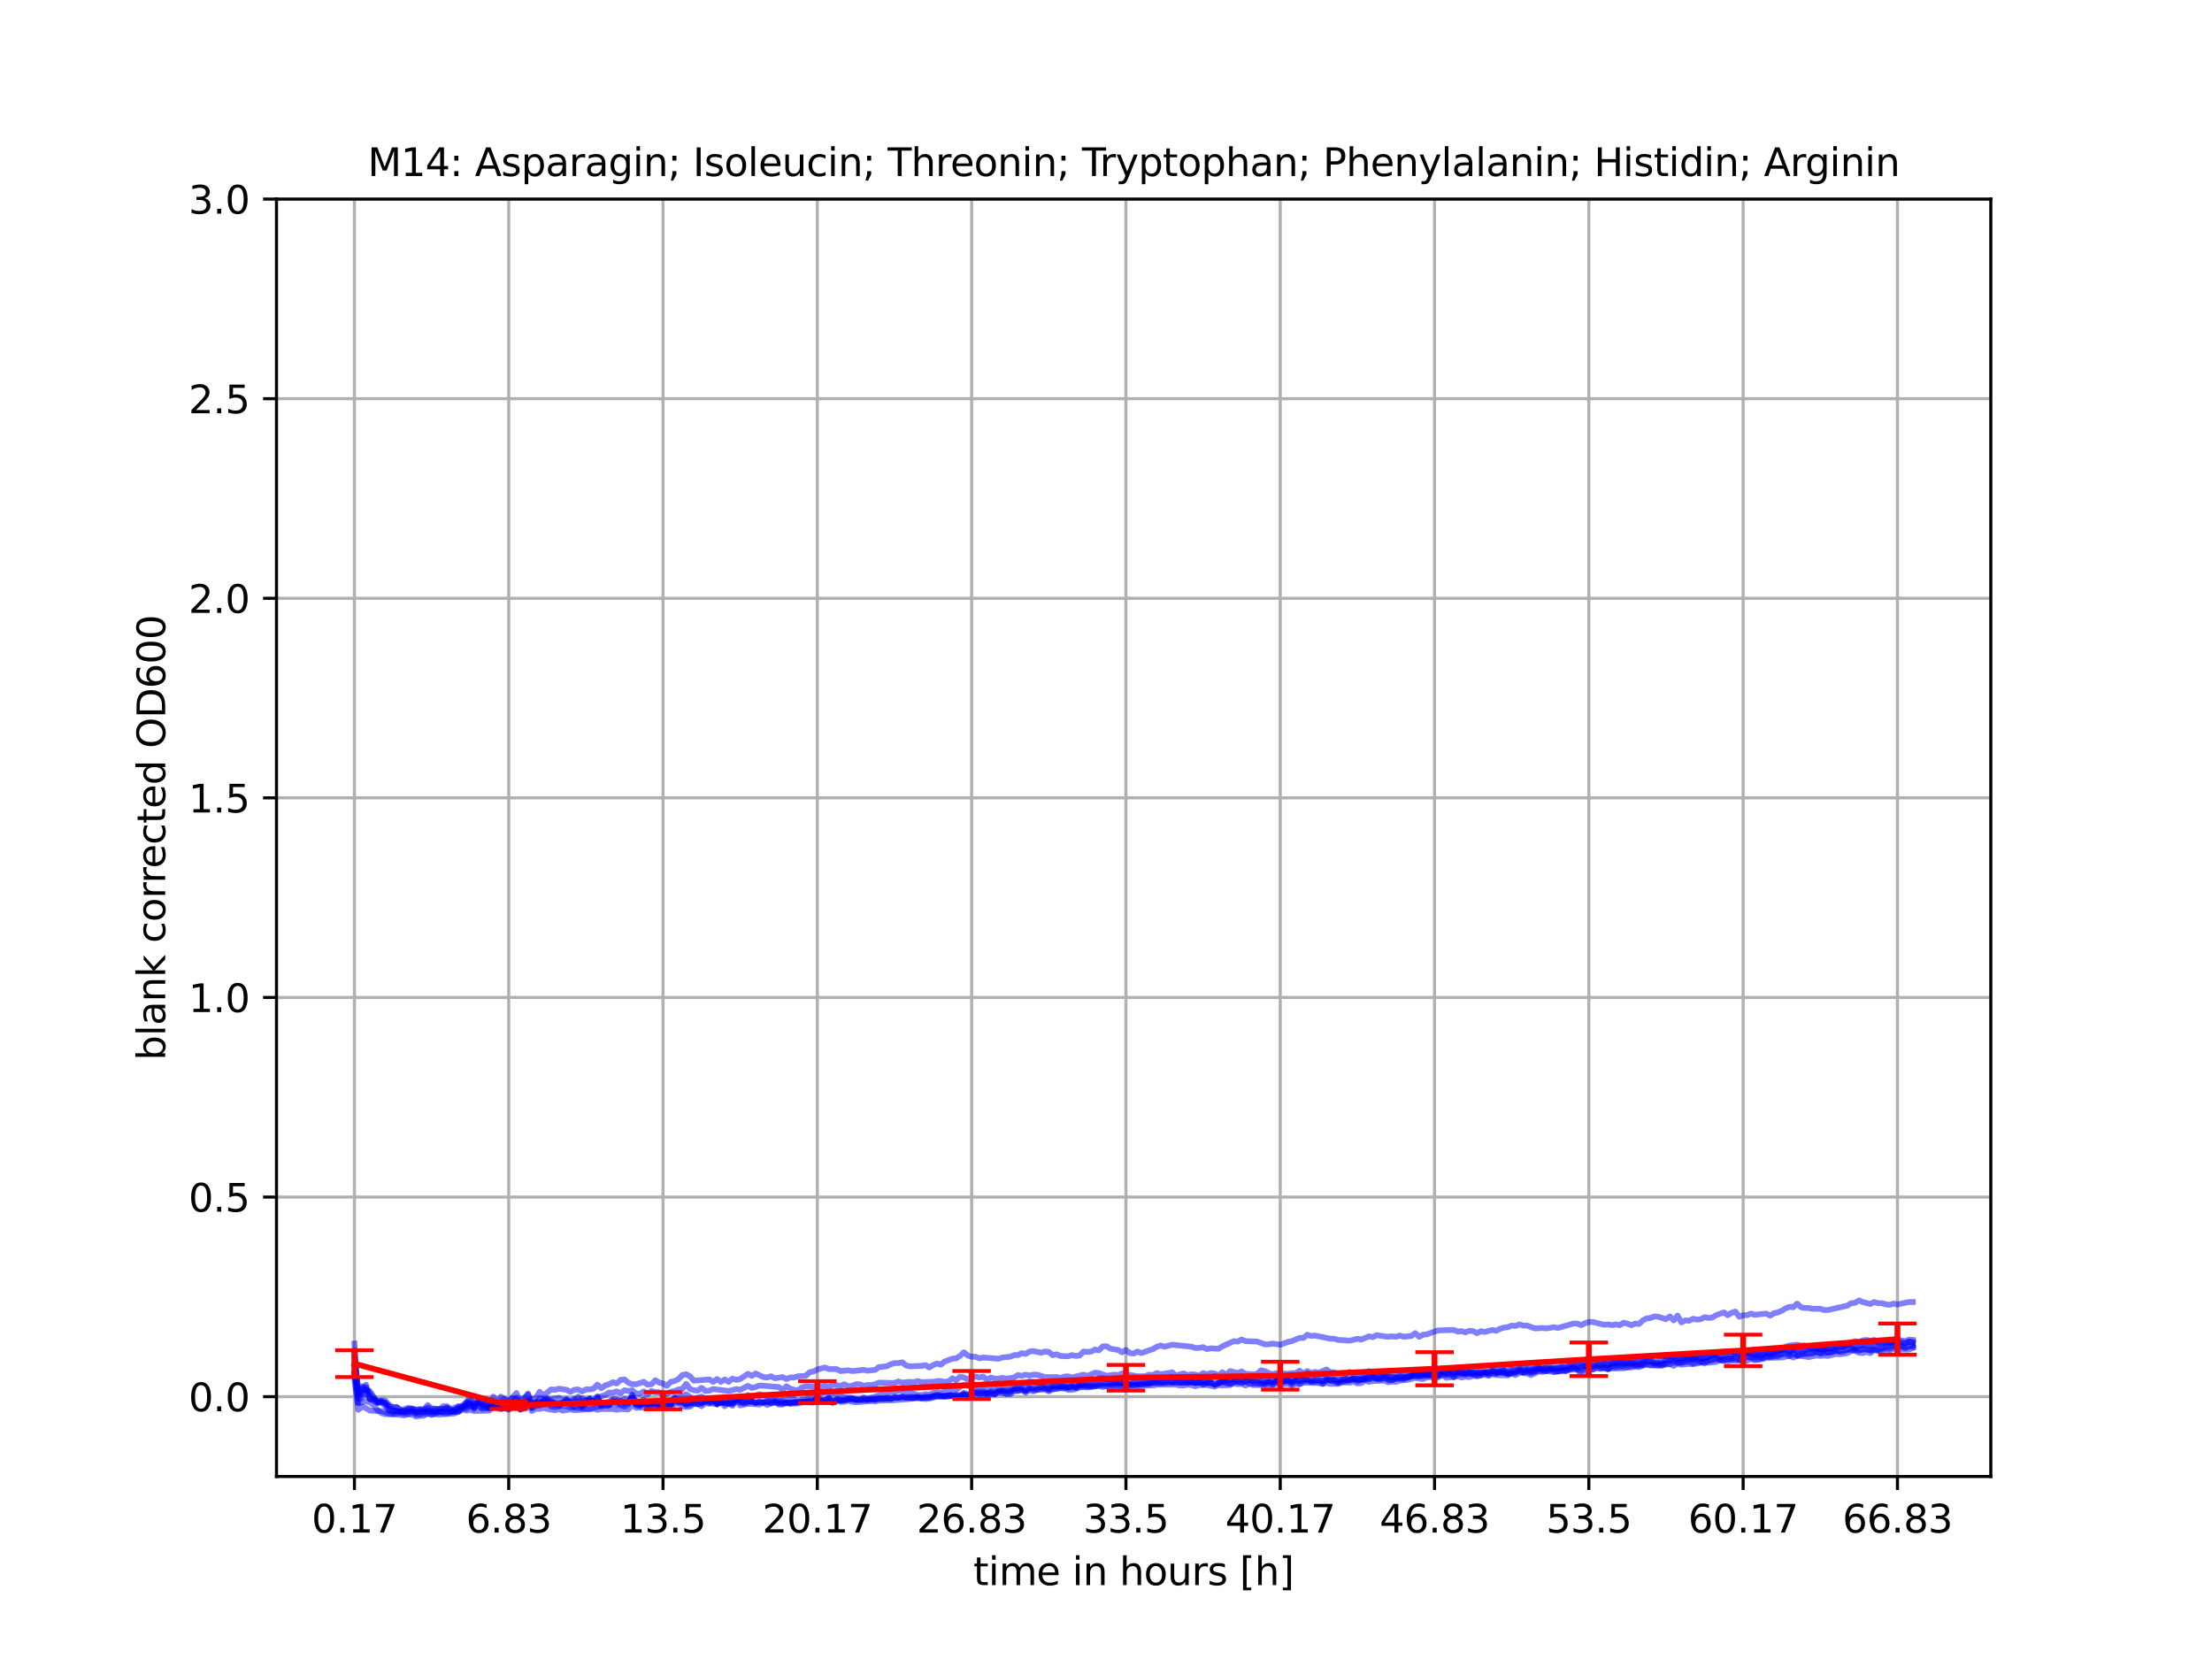 <?xml version="1.0" encoding="utf-8" standalone="no"?>
<!DOCTYPE svg PUBLIC "-//W3C//DTD SVG 1.1//EN"
  "http://www.w3.org/Graphics/SVG/1.1/DTD/svg11.dtd">
<svg xmlns:xlink="http://www.w3.org/1999/xlink" width="576pt" height="432pt" viewBox="0 0 576 432" xmlns="http://www.w3.org/2000/svg" version="1.1">
 <defs>
  <style type="text/css">*{stroke-linejoin: round; stroke-linecap: butt}</style>
 </defs>
 <g id="figure_1">
  <g id="patch_1">
   <path d="M 0 432 
L 576 432 
L 576 0 
L 0 0 
z
" style="fill: #ffffff"/>
  </g>
  <g id="axes_1">
   <g id="patch_2">
    <path d="M 72 384.48 
L 518.4 384.48 
L 518.4 51.84 
L 72 51.84 
z
" style="fill: #ffffff"/>
   </g>
   <g id="matplotlib.axis_1">
    <g id="xtick_1">
     <g id="line2d_1">
      <path d="M 92.291 384.48 
L 92.291 51.84 
" clip-path="url(#p69118f0709)" style="fill: none; stroke: #b0b0b0; stroke-width: 0.8; stroke-linecap: square"/>
     </g>
     <g id="line2d_2">
      <defs>
       <path id="m3b463ed1e2" d="M 0 0 
L 0 3.5 
" style="stroke: #000000; stroke-width: 0.8"/>
      </defs>
      <g>
       <use xlink:href="#m3b463ed1e2" x="92.291" y="384.48" style="stroke: #000000; stroke-width: 0.8"/>
      </g>
     </g>
     <g id="text_1">
      <!-- 0.17 -->
      <g transform="translate(81.158 399.078) scale(0.1 -0.1)">
       <defs>
        <path id="DejaVuSans-30" d="M 2034 4250 
Q 1547 4250 1301 3770 
Q 1056 3291 1056 2328 
Q 1056 1369 1301 889 
Q 1547 409 2034 409 
Q 2525 409 2770 889 
Q 3016 1369 3016 2328 
Q 3016 3291 2770 3770 
Q 2525 4250 2034 4250 
z
M 2034 4750 
Q 2819 4750 3233 4129 
Q 3647 3509 3647 2328 
Q 3647 1150 3233 529 
Q 2819 -91 2034 -91 
Q 1250 -91 836 529 
Q 422 1150 422 2328 
Q 422 3509 836 4129 
Q 1250 4750 2034 4750 
z
" transform="scale(0.016)"/>
        <path id="DejaVuSans-2e" d="M 684 794 
L 1344 794 
L 1344 0 
L 684 0 
L 684 794 
z
" transform="scale(0.016)"/>
        <path id="DejaVuSans-31" d="M 794 531 
L 1825 531 
L 1825 4091 
L 703 3866 
L 703 4441 
L 1819 4666 
L 2450 4666 
L 2450 531 
L 3481 531 
L 3481 0 
L 794 0 
L 794 531 
z
" transform="scale(0.016)"/>
        <path id="DejaVuSans-37" d="M 525 4666 
L 3525 4666 
L 3525 4397 
L 1831 0 
L 1172 0 
L 2766 4134 
L 525 4134 
L 525 4666 
z
" transform="scale(0.016)"/>
       </defs>
       <use xlink:href="#DejaVuSans-30"/>
       <use xlink:href="#DejaVuSans-2e" x="63.623"/>
       <use xlink:href="#DejaVuSans-31" x="95.41"/>
       <use xlink:href="#DejaVuSans-37" x="159.033"/>
      </g>
     </g>
    </g>
    <g id="xtick_2">
     <g id="line2d_3">
      <path d="M 132.471 384.48 
L 132.471 51.84 
" clip-path="url(#p69118f0709)" style="fill: none; stroke: #b0b0b0; stroke-width: 0.8; stroke-linecap: square"/>
     </g>
     <g id="line2d_4">
      <g>
       <use xlink:href="#m3b463ed1e2" x="132.471" y="384.48" style="stroke: #000000; stroke-width: 0.8"/>
      </g>
     </g>
     <g id="text_2">
      <!-- 6.83 -->
      <g transform="translate(121.338 399.078) scale(0.1 -0.1)">
       <defs>
        <path id="DejaVuSans-36" d="M 2113 2584 
Q 1688 2584 1439 2293 
Q 1191 2003 1191 1497 
Q 1191 994 1439 701 
Q 1688 409 2113 409 
Q 2538 409 2786 701 
Q 3034 994 3034 1497 
Q 3034 2003 2786 2293 
Q 2538 2584 2113 2584 
z
M 3366 4563 
L 3366 3988 
Q 3128 4100 2886 4159 
Q 2644 4219 2406 4219 
Q 1781 4219 1451 3797 
Q 1122 3375 1075 2522 
Q 1259 2794 1537 2939 
Q 1816 3084 2150 3084 
Q 2853 3084 3261 2657 
Q 3669 2231 3669 1497 
Q 3669 778 3244 343 
Q 2819 -91 2113 -91 
Q 1303 -91 875 529 
Q 447 1150 447 2328 
Q 447 3434 972 4092 
Q 1497 4750 2381 4750 
Q 2619 4750 2861 4703 
Q 3103 4656 3366 4563 
z
" transform="scale(0.016)"/>
        <path id="DejaVuSans-38" d="M 2034 2216 
Q 1584 2216 1326 1975 
Q 1069 1734 1069 1313 
Q 1069 891 1326 650 
Q 1584 409 2034 409 
Q 2484 409 2743 651 
Q 3003 894 3003 1313 
Q 3003 1734 2745 1975 
Q 2488 2216 2034 2216 
z
M 1403 2484 
Q 997 2584 770 2862 
Q 544 3141 544 3541 
Q 544 4100 942 4425 
Q 1341 4750 2034 4750 
Q 2731 4750 3128 4425 
Q 3525 4100 3525 3541 
Q 3525 3141 3298 2862 
Q 3072 2584 2669 2484 
Q 3125 2378 3379 2068 
Q 3634 1759 3634 1313 
Q 3634 634 3220 271 
Q 2806 -91 2034 -91 
Q 1263 -91 848 271 
Q 434 634 434 1313 
Q 434 1759 690 2068 
Q 947 2378 1403 2484 
z
M 1172 3481 
Q 1172 3119 1398 2916 
Q 1625 2713 2034 2713 
Q 2441 2713 2670 2916 
Q 2900 3119 2900 3481 
Q 2900 3844 2670 4047 
Q 2441 4250 2034 4250 
Q 1625 4250 1398 4047 
Q 1172 3844 1172 3481 
z
" transform="scale(0.016)"/>
        <path id="DejaVuSans-33" d="M 2597 2516 
Q 3050 2419 3304 2112 
Q 3559 1806 3559 1356 
Q 3559 666 3084 287 
Q 2609 -91 1734 -91 
Q 1441 -91 1130 -33 
Q 819 25 488 141 
L 488 750 
Q 750 597 1062 519 
Q 1375 441 1716 441 
Q 2309 441 2620 675 
Q 2931 909 2931 1356 
Q 2931 1769 2642 2001 
Q 2353 2234 1838 2234 
L 1294 2234 
L 1294 2753 
L 1863 2753 
Q 2328 2753 2575 2939 
Q 2822 3125 2822 3475 
Q 2822 3834 2567 4026 
Q 2313 4219 1838 4219 
Q 1578 4219 1281 4162 
Q 984 4106 628 3988 
L 628 4550 
Q 988 4650 1302 4700 
Q 1616 4750 1894 4750 
Q 2613 4750 3031 4423 
Q 3450 4097 3450 3541 
Q 3450 3153 3228 2886 
Q 3006 2619 2597 2516 
z
" transform="scale(0.016)"/>
       </defs>
       <use xlink:href="#DejaVuSans-36"/>
       <use xlink:href="#DejaVuSans-2e" x="63.623"/>
       <use xlink:href="#DejaVuSans-38" x="95.41"/>
       <use xlink:href="#DejaVuSans-33" x="159.033"/>
      </g>
     </g>
    </g>
    <g id="xtick_3">
     <g id="line2d_5">
      <path d="M 172.651 384.48 
L 172.651 51.84 
" clip-path="url(#p69118f0709)" style="fill: none; stroke: #b0b0b0; stroke-width: 0.8; stroke-linecap: square"/>
     </g>
     <g id="line2d_6">
      <g>
       <use xlink:href="#m3b463ed1e2" x="172.651" y="384.48" style="stroke: #000000; stroke-width: 0.8"/>
      </g>
     </g>
     <g id="text_3">
      <!-- 13.5 -->
      <g transform="translate(161.518 399.078) scale(0.1 -0.1)">
       <defs>
        <path id="DejaVuSans-35" d="M 691 4666 
L 3169 4666 
L 3169 4134 
L 1269 4134 
L 1269 2991 
Q 1406 3038 1543 3061 
Q 1681 3084 1819 3084 
Q 2600 3084 3056 2656 
Q 3513 2228 3513 1497 
Q 3513 744 3044 326 
Q 2575 -91 1722 -91 
Q 1428 -91 1123 -41 
Q 819 9 494 109 
L 494 744 
Q 775 591 1075 516 
Q 1375 441 1709 441 
Q 2250 441 2565 725 
Q 2881 1009 2881 1497 
Q 2881 1984 2565 2268 
Q 2250 2553 1709 2553 
Q 1456 2553 1204 2497 
Q 953 2441 691 2322 
L 691 4666 
z
" transform="scale(0.016)"/>
       </defs>
       <use xlink:href="#DejaVuSans-31"/>
       <use xlink:href="#DejaVuSans-33" x="63.623"/>
       <use xlink:href="#DejaVuSans-2e" x="127.246"/>
       <use xlink:href="#DejaVuSans-35" x="159.033"/>
      </g>
     </g>
    </g>
    <g id="xtick_4">
     <g id="line2d_7">
      <path d="M 212.831 384.48 
L 212.831 51.84 
" clip-path="url(#p69118f0709)" style="fill: none; stroke: #b0b0b0; stroke-width: 0.8; stroke-linecap: square"/>
     </g>
     <g id="line2d_8">
      <g>
       <use xlink:href="#m3b463ed1e2" x="212.831" y="384.48" style="stroke: #000000; stroke-width: 0.8"/>
      </g>
     </g>
     <g id="text_4">
      <!-- 20.17 -->
      <g transform="translate(198.517 399.078) scale(0.1 -0.1)">
       <defs>
        <path id="DejaVuSans-32" d="M 1228 531 
L 3431 531 
L 3431 0 
L 469 0 
L 469 531 
Q 828 903 1448 1529 
Q 2069 2156 2228 2338 
Q 2531 2678 2651 2914 
Q 2772 3150 2772 3378 
Q 2772 3750 2511 3984 
Q 2250 4219 1831 4219 
Q 1534 4219 1204 4116 
Q 875 4013 500 3803 
L 500 4441 
Q 881 4594 1212 4672 
Q 1544 4750 1819 4750 
Q 2544 4750 2975 4387 
Q 3406 4025 3406 3419 
Q 3406 3131 3298 2873 
Q 3191 2616 2906 2266 
Q 2828 2175 2409 1742 
Q 1991 1309 1228 531 
z
" transform="scale(0.016)"/>
       </defs>
       <use xlink:href="#DejaVuSans-32"/>
       <use xlink:href="#DejaVuSans-30" x="63.623"/>
       <use xlink:href="#DejaVuSans-2e" x="127.246"/>
       <use xlink:href="#DejaVuSans-31" x="159.033"/>
       <use xlink:href="#DejaVuSans-37" x="222.656"/>
      </g>
     </g>
    </g>
    <g id="xtick_5">
     <g id="line2d_9">
      <path d="M 253.011 384.48 
L 253.011 51.84 
" clip-path="url(#p69118f0709)" style="fill: none; stroke: #b0b0b0; stroke-width: 0.8; stroke-linecap: square"/>
     </g>
     <g id="line2d_10">
      <g>
       <use xlink:href="#m3b463ed1e2" x="253.011" y="384.48" style="stroke: #000000; stroke-width: 0.8"/>
      </g>
     </g>
     <g id="text_5">
      <!-- 26.83 -->
      <g transform="translate(238.697 399.078) scale(0.1 -0.1)">
       <use xlink:href="#DejaVuSans-32"/>
       <use xlink:href="#DejaVuSans-36" x="63.623"/>
       <use xlink:href="#DejaVuSans-2e" x="127.246"/>
       <use xlink:href="#DejaVuSans-38" x="159.033"/>
       <use xlink:href="#DejaVuSans-33" x="222.656"/>
      </g>
     </g>
    </g>
    <g id="xtick_6">
     <g id="line2d_11">
      <path d="M 293.191 384.48 
L 293.191 51.84 
" clip-path="url(#p69118f0709)" style="fill: none; stroke: #b0b0b0; stroke-width: 0.8; stroke-linecap: square"/>
     </g>
     <g id="line2d_12">
      <g>
       <use xlink:href="#m3b463ed1e2" x="293.191" y="384.48" style="stroke: #000000; stroke-width: 0.8"/>
      </g>
     </g>
     <g id="text_6">
      <!-- 33.5 -->
      <g transform="translate(282.058 399.078) scale(0.1 -0.1)">
       <use xlink:href="#DejaVuSans-33"/>
       <use xlink:href="#DejaVuSans-33" x="63.623"/>
       <use xlink:href="#DejaVuSans-2e" x="127.246"/>
       <use xlink:href="#DejaVuSans-35" x="159.033"/>
      </g>
     </g>
    </g>
    <g id="xtick_7">
     <g id="line2d_13">
      <path d="M 333.371 384.48 
L 333.371 51.84 
" clip-path="url(#p69118f0709)" style="fill: none; stroke: #b0b0b0; stroke-width: 0.8; stroke-linecap: square"/>
     </g>
     <g id="line2d_14">
      <g>
       <use xlink:href="#m3b463ed1e2" x="333.371" y="384.48" style="stroke: #000000; stroke-width: 0.8"/>
      </g>
     </g>
     <g id="text_7">
      <!-- 40.17 -->
      <g transform="translate(319.057 399.078) scale(0.1 -0.1)">
       <defs>
        <path id="DejaVuSans-34" d="M 2419 4116 
L 825 1625 
L 2419 1625 
L 2419 4116 
z
M 2253 4666 
L 3047 4666 
L 3047 1625 
L 3713 1625 
L 3713 1100 
L 3047 1100 
L 3047 0 
L 2419 0 
L 2419 1100 
L 313 1100 
L 313 1709 
L 2253 4666 
z
" transform="scale(0.016)"/>
       </defs>
       <use xlink:href="#DejaVuSans-34"/>
       <use xlink:href="#DejaVuSans-30" x="63.623"/>
       <use xlink:href="#DejaVuSans-2e" x="127.246"/>
       <use xlink:href="#DejaVuSans-31" x="159.033"/>
       <use xlink:href="#DejaVuSans-37" x="222.656"/>
      </g>
     </g>
    </g>
    <g id="xtick_8">
     <g id="line2d_15">
      <path d="M 373.551 384.48 
L 373.551 51.84 
" clip-path="url(#p69118f0709)" style="fill: none; stroke: #b0b0b0; stroke-width: 0.8; stroke-linecap: square"/>
     </g>
     <g id="line2d_16">
      <g>
       <use xlink:href="#m3b463ed1e2" x="373.551" y="384.48" style="stroke: #000000; stroke-width: 0.8"/>
      </g>
     </g>
     <g id="text_8">
      <!-- 46.83 -->
      <g transform="translate(359.237 399.078) scale(0.1 -0.1)">
       <use xlink:href="#DejaVuSans-34"/>
       <use xlink:href="#DejaVuSans-36" x="63.623"/>
       <use xlink:href="#DejaVuSans-2e" x="127.246"/>
       <use xlink:href="#DejaVuSans-38" x="159.033"/>
       <use xlink:href="#DejaVuSans-33" x="222.656"/>
      </g>
     </g>
    </g>
    <g id="xtick_9">
     <g id="line2d_17">
      <path d="M 413.731 384.48 
L 413.731 51.84 
" clip-path="url(#p69118f0709)" style="fill: none; stroke: #b0b0b0; stroke-width: 0.8; stroke-linecap: square"/>
     </g>
     <g id="line2d_18">
      <g>
       <use xlink:href="#m3b463ed1e2" x="413.731" y="384.48" style="stroke: #000000; stroke-width: 0.8"/>
      </g>
     </g>
     <g id="text_9">
      <!-- 53.5 -->
      <g transform="translate(402.598 399.078) scale(0.1 -0.1)">
       <use xlink:href="#DejaVuSans-35"/>
       <use xlink:href="#DejaVuSans-33" x="63.623"/>
       <use xlink:href="#DejaVuSans-2e" x="127.246"/>
       <use xlink:href="#DejaVuSans-35" x="159.033"/>
      </g>
     </g>
    </g>
    <g id="xtick_10">
     <g id="line2d_19">
      <path d="M 453.911 384.48 
L 453.911 51.84 
" clip-path="url(#p69118f0709)" style="fill: none; stroke: #b0b0b0; stroke-width: 0.8; stroke-linecap: square"/>
     </g>
     <g id="line2d_20">
      <g>
       <use xlink:href="#m3b463ed1e2" x="453.911" y="384.48" style="stroke: #000000; stroke-width: 0.8"/>
      </g>
     </g>
     <g id="text_10">
      <!-- 60.17 -->
      <g transform="translate(439.597 399.078) scale(0.1 -0.1)">
       <use xlink:href="#DejaVuSans-36"/>
       <use xlink:href="#DejaVuSans-30" x="63.623"/>
       <use xlink:href="#DejaVuSans-2e" x="127.246"/>
       <use xlink:href="#DejaVuSans-31" x="159.033"/>
       <use xlink:href="#DejaVuSans-37" x="222.656"/>
      </g>
     </g>
    </g>
    <g id="xtick_11">
     <g id="line2d_21">
      <path d="M 494.091 384.48 
L 494.091 51.84 
" clip-path="url(#p69118f0709)" style="fill: none; stroke: #b0b0b0; stroke-width: 0.8; stroke-linecap: square"/>
     </g>
     <g id="line2d_22">
      <g>
       <use xlink:href="#m3b463ed1e2" x="494.091" y="384.48" style="stroke: #000000; stroke-width: 0.8"/>
      </g>
     </g>
     <g id="text_11">
      <!-- 66.83 -->
      <g transform="translate(479.777 399.078) scale(0.1 -0.1)">
       <use xlink:href="#DejaVuSans-36"/>
       <use xlink:href="#DejaVuSans-36" x="63.623"/>
       <use xlink:href="#DejaVuSans-2e" x="127.246"/>
       <use xlink:href="#DejaVuSans-38" x="159.033"/>
       <use xlink:href="#DejaVuSans-33" x="222.656"/>
      </g>
     </g>
    </g>
    <g id="text_12">
     <!-- time in hours [h] -->
     <g transform="translate(253.452 412.757) scale(0.1 -0.1)">
      <defs>
       <path id="DejaVuSans-74" d="M 1172 4494 
L 1172 3500 
L 2356 3500 
L 2356 3053 
L 1172 3053 
L 1172 1153 
Q 1172 725 1289 603 
Q 1406 481 1766 481 
L 2356 481 
L 2356 0 
L 1766 0 
Q 1100 0 847 248 
Q 594 497 594 1153 
L 594 3053 
L 172 3053 
L 172 3500 
L 594 3500 
L 594 4494 
L 1172 4494 
z
" transform="scale(0.016)"/>
       <path id="DejaVuSans-69" d="M 603 3500 
L 1178 3500 
L 1178 0 
L 603 0 
L 603 3500 
z
M 603 4863 
L 1178 4863 
L 1178 4134 
L 603 4134 
L 603 4863 
z
" transform="scale(0.016)"/>
       <path id="DejaVuSans-6d" d="M 3328 2828 
Q 3544 3216 3844 3400 
Q 4144 3584 4550 3584 
Q 5097 3584 5394 3201 
Q 5691 2819 5691 2113 
L 5691 0 
L 5113 0 
L 5113 2094 
Q 5113 2597 4934 2840 
Q 4756 3084 4391 3084 
Q 3944 3084 3684 2787 
Q 3425 2491 3425 1978 
L 3425 0 
L 2847 0 
L 2847 2094 
Q 2847 2600 2669 2842 
Q 2491 3084 2119 3084 
Q 1678 3084 1418 2786 
Q 1159 2488 1159 1978 
L 1159 0 
L 581 0 
L 581 3500 
L 1159 3500 
L 1159 2956 
Q 1356 3278 1631 3431 
Q 1906 3584 2284 3584 
Q 2666 3584 2933 3390 
Q 3200 3197 3328 2828 
z
" transform="scale(0.016)"/>
       <path id="DejaVuSans-65" d="M 3597 1894 
L 3597 1613 
L 953 1613 
Q 991 1019 1311 708 
Q 1631 397 2203 397 
Q 2534 397 2845 478 
Q 3156 559 3463 722 
L 3463 178 
Q 3153 47 2828 -22 
Q 2503 -91 2169 -91 
Q 1331 -91 842 396 
Q 353 884 353 1716 
Q 353 2575 817 3079 
Q 1281 3584 2069 3584 
Q 2775 3584 3186 3129 
Q 3597 2675 3597 1894 
z
M 3022 2063 
Q 3016 2534 2758 2815 
Q 2500 3097 2075 3097 
Q 1594 3097 1305 2825 
Q 1016 2553 972 2059 
L 3022 2063 
z
" transform="scale(0.016)"/>
       <path id="DejaVuSans-20" transform="scale(0.016)"/>
       <path id="DejaVuSans-6e" d="M 3513 2113 
L 3513 0 
L 2938 0 
L 2938 2094 
Q 2938 2591 2744 2837 
Q 2550 3084 2163 3084 
Q 1697 3084 1428 2787 
Q 1159 2491 1159 1978 
L 1159 0 
L 581 0 
L 581 3500 
L 1159 3500 
L 1159 2956 
Q 1366 3272 1645 3428 
Q 1925 3584 2291 3584 
Q 2894 3584 3203 3211 
Q 3513 2838 3513 2113 
z
" transform="scale(0.016)"/>
       <path id="DejaVuSans-68" d="M 3513 2113 
L 3513 0 
L 2938 0 
L 2938 2094 
Q 2938 2591 2744 2837 
Q 2550 3084 2163 3084 
Q 1697 3084 1428 2787 
Q 1159 2491 1159 1978 
L 1159 0 
L 581 0 
L 581 4863 
L 1159 4863 
L 1159 2956 
Q 1366 3272 1645 3428 
Q 1925 3584 2291 3584 
Q 2894 3584 3203 3211 
Q 3513 2838 3513 2113 
z
" transform="scale(0.016)"/>
       <path id="DejaVuSans-6f" d="M 1959 3097 
Q 1497 3097 1228 2736 
Q 959 2375 959 1747 
Q 959 1119 1226 758 
Q 1494 397 1959 397 
Q 2419 397 2687 759 
Q 2956 1122 2956 1747 
Q 2956 2369 2687 2733 
Q 2419 3097 1959 3097 
z
M 1959 3584 
Q 2709 3584 3137 3096 
Q 3566 2609 3566 1747 
Q 3566 888 3137 398 
Q 2709 -91 1959 -91 
Q 1206 -91 779 398 
Q 353 888 353 1747 
Q 353 2609 779 3096 
Q 1206 3584 1959 3584 
z
" transform="scale(0.016)"/>
       <path id="DejaVuSans-75" d="M 544 1381 
L 544 3500 
L 1119 3500 
L 1119 1403 
Q 1119 906 1312 657 
Q 1506 409 1894 409 
Q 2359 409 2629 706 
Q 2900 1003 2900 1516 
L 2900 3500 
L 3475 3500 
L 3475 0 
L 2900 0 
L 2900 538 
Q 2691 219 2414 64 
Q 2138 -91 1772 -91 
Q 1169 -91 856 284 
Q 544 659 544 1381 
z
M 1991 3584 
L 1991 3584 
z
" transform="scale(0.016)"/>
       <path id="DejaVuSans-72" d="M 2631 2963 
Q 2534 3019 2420 3045 
Q 2306 3072 2169 3072 
Q 1681 3072 1420 2755 
Q 1159 2438 1159 1844 
L 1159 0 
L 581 0 
L 581 3500 
L 1159 3500 
L 1159 2956 
Q 1341 3275 1631 3429 
Q 1922 3584 2338 3584 
Q 2397 3584 2469 3576 
Q 2541 3569 2628 3553 
L 2631 2963 
z
" transform="scale(0.016)"/>
       <path id="DejaVuSans-73" d="M 2834 3397 
L 2834 2853 
Q 2591 2978 2328 3040 
Q 2066 3103 1784 3103 
Q 1356 3103 1142 2972 
Q 928 2841 928 2578 
Q 928 2378 1081 2264 
Q 1234 2150 1697 2047 
L 1894 2003 
Q 2506 1872 2764 1633 
Q 3022 1394 3022 966 
Q 3022 478 2636 193 
Q 2250 -91 1575 -91 
Q 1294 -91 989 -36 
Q 684 19 347 128 
L 347 722 
Q 666 556 975 473 
Q 1284 391 1588 391 
Q 1994 391 2212 530 
Q 2431 669 2431 922 
Q 2431 1156 2273 1281 
Q 2116 1406 1581 1522 
L 1381 1569 
Q 847 1681 609 1914 
Q 372 2147 372 2553 
Q 372 3047 722 3315 
Q 1072 3584 1716 3584 
Q 2034 3584 2315 3537 
Q 2597 3491 2834 3397 
z
" transform="scale(0.016)"/>
       <path id="DejaVuSans-5b" d="M 550 4863 
L 1875 4863 
L 1875 4416 
L 1125 4416 
L 1125 -397 
L 1875 -397 
L 1875 -844 
L 550 -844 
L 550 4863 
z
" transform="scale(0.016)"/>
       <path id="DejaVuSans-5d" d="M 1947 4863 
L 1947 -844 
L 622 -844 
L 622 -397 
L 1369 -397 
L 1369 4416 
L 622 4416 
L 622 4863 
L 1947 4863 
z
" transform="scale(0.016)"/>
      </defs>
      <use xlink:href="#DejaVuSans-74"/>
      <use xlink:href="#DejaVuSans-69" x="39.209"/>
      <use xlink:href="#DejaVuSans-6d" x="66.992"/>
      <use xlink:href="#DejaVuSans-65" x="164.404"/>
      <use xlink:href="#DejaVuSans-20" x="225.928"/>
      <use xlink:href="#DejaVuSans-69" x="257.715"/>
      <use xlink:href="#DejaVuSans-6e" x="285.498"/>
      <use xlink:href="#DejaVuSans-20" x="348.877"/>
      <use xlink:href="#DejaVuSans-68" x="380.664"/>
      <use xlink:href="#DejaVuSans-6f" x="444.043"/>
      <use xlink:href="#DejaVuSans-75" x="505.225"/>
      <use xlink:href="#DejaVuSans-72" x="568.604"/>
      <use xlink:href="#DejaVuSans-73" x="609.717"/>
      <use xlink:href="#DejaVuSans-20" x="661.816"/>
      <use xlink:href="#DejaVuSans-5b" x="693.604"/>
      <use xlink:href="#DejaVuSans-68" x="732.617"/>
      <use xlink:href="#DejaVuSans-5d" x="795.996"/>
     </g>
    </g>
   </g>
   <g id="matplotlib.axis_2">
    <g id="ytick_1">
     <g id="line2d_23">
      <path d="M 72 363.69 
L 518.4 363.69 
" clip-path="url(#p69118f0709)" style="fill: none; stroke: #b0b0b0; stroke-width: 0.8; stroke-linecap: square"/>
     </g>
     <g id="line2d_24">
      <defs>
       <path id="m3195a36b79" d="M 0 0 
L -3.5 0 
" style="stroke: #000000; stroke-width: 0.8"/>
      </defs>
      <g>
       <use xlink:href="#m3195a36b79" x="72" y="363.69" style="stroke: #000000; stroke-width: 0.8"/>
      </g>
     </g>
     <g id="text_13">
      <!-- 0.0 -->
      <g transform="translate(49.097 367.489) scale(0.1 -0.1)">
       <use xlink:href="#DejaVuSans-30"/>
       <use xlink:href="#DejaVuSans-2e" x="63.623"/>
       <use xlink:href="#DejaVuSans-30" x="95.41"/>
      </g>
     </g>
    </g>
    <g id="ytick_2">
     <g id="line2d_25">
      <path d="M 72 311.715 
L 518.4 311.715 
" clip-path="url(#p69118f0709)" style="fill: none; stroke: #b0b0b0; stroke-width: 0.8; stroke-linecap: square"/>
     </g>
     <g id="line2d_26">
      <g>
       <use xlink:href="#m3195a36b79" x="72" y="311.715" style="stroke: #000000; stroke-width: 0.8"/>
      </g>
     </g>
     <g id="text_14">
      <!-- 0.5 -->
      <g transform="translate(49.097 315.514) scale(0.1 -0.1)">
       <use xlink:href="#DejaVuSans-30"/>
       <use xlink:href="#DejaVuSans-2e" x="63.623"/>
       <use xlink:href="#DejaVuSans-35" x="95.41"/>
      </g>
     </g>
    </g>
    <g id="ytick_3">
     <g id="line2d_27">
      <path d="M 72 259.74 
L 518.4 259.74 
" clip-path="url(#p69118f0709)" style="fill: none; stroke: #b0b0b0; stroke-width: 0.8; stroke-linecap: square"/>
     </g>
     <g id="line2d_28">
      <g>
       <use xlink:href="#m3195a36b79" x="72" y="259.74" style="stroke: #000000; stroke-width: 0.8"/>
      </g>
     </g>
     <g id="text_15">
      <!-- 1.0 -->
      <g transform="translate(49.097 263.539) scale(0.1 -0.1)">
       <use xlink:href="#DejaVuSans-31"/>
       <use xlink:href="#DejaVuSans-2e" x="63.623"/>
       <use xlink:href="#DejaVuSans-30" x="95.41"/>
      </g>
     </g>
    </g>
    <g id="ytick_4">
     <g id="line2d_29">
      <path d="M 72 207.765 
L 518.4 207.765 
" clip-path="url(#p69118f0709)" style="fill: none; stroke: #b0b0b0; stroke-width: 0.8; stroke-linecap: square"/>
     </g>
     <g id="line2d_30">
      <g>
       <use xlink:href="#m3195a36b79" x="72" y="207.765" style="stroke: #000000; stroke-width: 0.8"/>
      </g>
     </g>
     <g id="text_16">
      <!-- 1.5 -->
      <g transform="translate(49.097 211.564) scale(0.1 -0.1)">
       <use xlink:href="#DejaVuSans-31"/>
       <use xlink:href="#DejaVuSans-2e" x="63.623"/>
       <use xlink:href="#DejaVuSans-35" x="95.41"/>
      </g>
     </g>
    </g>
    <g id="ytick_5">
     <g id="line2d_31">
      <path d="M 72 155.79 
L 518.4 155.79 
" clip-path="url(#p69118f0709)" style="fill: none; stroke: #b0b0b0; stroke-width: 0.8; stroke-linecap: square"/>
     </g>
     <g id="line2d_32">
      <g>
       <use xlink:href="#m3195a36b79" x="72" y="155.79" style="stroke: #000000; stroke-width: 0.8"/>
      </g>
     </g>
     <g id="text_17">
      <!-- 2.0 -->
      <g transform="translate(49.097 159.589) scale(0.1 -0.1)">
       <use xlink:href="#DejaVuSans-32"/>
       <use xlink:href="#DejaVuSans-2e" x="63.623"/>
       <use xlink:href="#DejaVuSans-30" x="95.41"/>
      </g>
     </g>
    </g>
    <g id="ytick_6">
     <g id="line2d_33">
      <path d="M 72 103.815 
L 518.4 103.815 
" clip-path="url(#p69118f0709)" style="fill: none; stroke: #b0b0b0; stroke-width: 0.8; stroke-linecap: square"/>
     </g>
     <g id="line2d_34">
      <g>
       <use xlink:href="#m3195a36b79" x="72" y="103.815" style="stroke: #000000; stroke-width: 0.8"/>
      </g>
     </g>
     <g id="text_18">
      <!-- 2.5 -->
      <g transform="translate(49.097 107.614) scale(0.1 -0.1)">
       <use xlink:href="#DejaVuSans-32"/>
       <use xlink:href="#DejaVuSans-2e" x="63.623"/>
       <use xlink:href="#DejaVuSans-35" x="95.41"/>
      </g>
     </g>
    </g>
    <g id="ytick_7">
     <g id="line2d_35">
      <path d="M 72 51.84 
L 518.4 51.84 
" clip-path="url(#p69118f0709)" style="fill: none; stroke: #b0b0b0; stroke-width: 0.8; stroke-linecap: square"/>
     </g>
     <g id="line2d_36">
      <g>
       <use xlink:href="#m3195a36b79" x="72" y="51.84" style="stroke: #000000; stroke-width: 0.8"/>
      </g>
     </g>
     <g id="text_19">
      <!-- 3.0 -->
      <g transform="translate(49.097 55.639) scale(0.1 -0.1)">
       <use xlink:href="#DejaVuSans-33"/>
       <use xlink:href="#DejaVuSans-2e" x="63.623"/>
       <use xlink:href="#DejaVuSans-30" x="95.41"/>
      </g>
     </g>
    </g>
    <g id="text_20">
     <!-- blank corrected OD600 -->
     <g transform="translate(43.017 276.115) rotate(-90) scale(0.1 -0.1)">
      <defs>
       <path id="DejaVuSans-62" d="M 3116 1747 
Q 3116 2381 2855 2742 
Q 2594 3103 2138 3103 
Q 1681 3103 1420 2742 
Q 1159 2381 1159 1747 
Q 1159 1113 1420 752 
Q 1681 391 2138 391 
Q 2594 391 2855 752 
Q 3116 1113 3116 1747 
z
M 1159 2969 
Q 1341 3281 1617 3432 
Q 1894 3584 2278 3584 
Q 2916 3584 3314 3078 
Q 3713 2572 3713 1747 
Q 3713 922 3314 415 
Q 2916 -91 2278 -91 
Q 1894 -91 1617 61 
Q 1341 213 1159 525 
L 1159 0 
L 581 0 
L 581 4863 
L 1159 4863 
L 1159 2969 
z
" transform="scale(0.016)"/>
       <path id="DejaVuSans-6c" d="M 603 4863 
L 1178 4863 
L 1178 0 
L 603 0 
L 603 4863 
z
" transform="scale(0.016)"/>
       <path id="DejaVuSans-61" d="M 2194 1759 
Q 1497 1759 1228 1600 
Q 959 1441 959 1056 
Q 959 750 1161 570 
Q 1363 391 1709 391 
Q 2188 391 2477 730 
Q 2766 1069 2766 1631 
L 2766 1759 
L 2194 1759 
z
M 3341 1997 
L 3341 0 
L 2766 0 
L 2766 531 
Q 2569 213 2275 61 
Q 1981 -91 1556 -91 
Q 1019 -91 701 211 
Q 384 513 384 1019 
Q 384 1609 779 1909 
Q 1175 2209 1959 2209 
L 2766 2209 
L 2766 2266 
Q 2766 2663 2505 2880 
Q 2244 3097 1772 3097 
Q 1472 3097 1187 3025 
Q 903 2953 641 2809 
L 641 3341 
Q 956 3463 1253 3523 
Q 1550 3584 1831 3584 
Q 2591 3584 2966 3190 
Q 3341 2797 3341 1997 
z
" transform="scale(0.016)"/>
       <path id="DejaVuSans-6b" d="M 581 4863 
L 1159 4863 
L 1159 1991 
L 2875 3500 
L 3609 3500 
L 1753 1863 
L 3688 0 
L 2938 0 
L 1159 1709 
L 1159 0 
L 581 0 
L 581 4863 
z
" transform="scale(0.016)"/>
       <path id="DejaVuSans-63" d="M 3122 3366 
L 3122 2828 
Q 2878 2963 2633 3030 
Q 2388 3097 2138 3097 
Q 1578 3097 1268 2742 
Q 959 2388 959 1747 
Q 959 1106 1268 751 
Q 1578 397 2138 397 
Q 2388 397 2633 464 
Q 2878 531 3122 666 
L 3122 134 
Q 2881 22 2623 -34 
Q 2366 -91 2075 -91 
Q 1284 -91 818 406 
Q 353 903 353 1747 
Q 353 2603 823 3093 
Q 1294 3584 2113 3584 
Q 2378 3584 2631 3529 
Q 2884 3475 3122 3366 
z
" transform="scale(0.016)"/>
       <path id="DejaVuSans-64" d="M 2906 2969 
L 2906 4863 
L 3481 4863 
L 3481 0 
L 2906 0 
L 2906 525 
Q 2725 213 2448 61 
Q 2172 -91 1784 -91 
Q 1150 -91 751 415 
Q 353 922 353 1747 
Q 353 2572 751 3078 
Q 1150 3584 1784 3584 
Q 2172 3584 2448 3432 
Q 2725 3281 2906 2969 
z
M 947 1747 
Q 947 1113 1208 752 
Q 1469 391 1925 391 
Q 2381 391 2643 752 
Q 2906 1113 2906 1747 
Q 2906 2381 2643 2742 
Q 2381 3103 1925 3103 
Q 1469 3103 1208 2742 
Q 947 2381 947 1747 
z
" transform="scale(0.016)"/>
       <path id="DejaVuSans-4f" d="M 2522 4238 
Q 1834 4238 1429 3725 
Q 1025 3213 1025 2328 
Q 1025 1447 1429 934 
Q 1834 422 2522 422 
Q 3209 422 3611 934 
Q 4013 1447 4013 2328 
Q 4013 3213 3611 3725 
Q 3209 4238 2522 4238 
z
M 2522 4750 
Q 3503 4750 4090 4092 
Q 4678 3434 4678 2328 
Q 4678 1225 4090 567 
Q 3503 -91 2522 -91 
Q 1538 -91 948 565 
Q 359 1222 359 2328 
Q 359 3434 948 4092 
Q 1538 4750 2522 4750 
z
" transform="scale(0.016)"/>
       <path id="DejaVuSans-44" d="M 1259 4147 
L 1259 519 
L 2022 519 
Q 2988 519 3436 956 
Q 3884 1394 3884 2338 
Q 3884 3275 3436 3711 
Q 2988 4147 2022 4147 
L 1259 4147 
z
M 628 4666 
L 1925 4666 
Q 3281 4666 3915 4102 
Q 4550 3538 4550 2338 
Q 4550 1131 3912 565 
Q 3275 0 1925 0 
L 628 0 
L 628 4666 
z
" transform="scale(0.016)"/>
      </defs>
      <use xlink:href="#DejaVuSans-62"/>
      <use xlink:href="#DejaVuSans-6c" x="63.477"/>
      <use xlink:href="#DejaVuSans-61" x="91.26"/>
      <use xlink:href="#DejaVuSans-6e" x="152.539"/>
      <use xlink:href="#DejaVuSans-6b" x="215.918"/>
      <use xlink:href="#DejaVuSans-20" x="273.828"/>
      <use xlink:href="#DejaVuSans-63" x="305.615"/>
      <use xlink:href="#DejaVuSans-6f" x="360.596"/>
      <use xlink:href="#DejaVuSans-72" x="421.777"/>
      <use xlink:href="#DejaVuSans-72" x="461.141"/>
      <use xlink:href="#DejaVuSans-65" x="500.004"/>
      <use xlink:href="#DejaVuSans-63" x="561.527"/>
      <use xlink:href="#DejaVuSans-74" x="616.508"/>
      <use xlink:href="#DejaVuSans-65" x="655.717"/>
      <use xlink:href="#DejaVuSans-64" x="717.24"/>
      <use xlink:href="#DejaVuSans-20" x="780.717"/>
      <use xlink:href="#DejaVuSans-4f" x="812.504"/>
      <use xlink:href="#DejaVuSans-44" x="891.215"/>
      <use xlink:href="#DejaVuSans-36" x="968.217"/>
      <use xlink:href="#DejaVuSans-30" x="1031.84"/>
      <use xlink:href="#DejaVuSans-30" x="1095.463"/>
     </g>
    </g>
   </g>
   <g id="line2d_37">
    <path d="M 92.291 357.547 
L 93.295 365.343 
L 95.304 364.927 
L 96.309 365.135 
L 97.313 365.967 
L 98.318 367.214 
L 99.322 367.942 
L 100.327 368.253 
L 103.34 368.357 
L 105.349 368.565 
L 106.354 368.253 
L 107.358 368.357 
L 108.363 368.877 
L 109.367 368.669 
L 110.372 368.669 
L 111.376 368.046 
L 112.381 368.461 
L 114.39 367.63 
L 115.394 367.942 
L 116.399 368.046 
L 117.403 367.734 
L 118.408 367.006 
L 120.417 366.382 
L 121.421 366.902 
L 122.426 365.655 
L 123.43 366.382 
L 124.435 365.343 
L 126.444 366.486 
L 127.448 366.59 
L 128.453 365.655 
L 129.457 366.486 
L 132.471 366.902 
L 133.475 366.278 
L 134.48 366.174 
L 135.484 366.798 
L 136.489 366.174 
L 138.498 365.343 
L 139.502 365.551 
L 140.507 364.199 
L 143.52 364.407 
L 145.529 363.991 
L 146.534 364.615 
L 147.538 364.303 
L 148.543 364.927 
L 149.547 364.199 
L 150.552 364.719 
L 151.556 364.095 
L 152.561 364.719 
L 153.565 364.719 
L 154.57 365.031 
L 156.579 363.576 
L 157.583 363.264 
L 158.588 362.64 
L 159.592 362.64 
L 160.597 362.328 
L 161.601 362.744 
L 162.606 362.016 
L 163.61 362.224 
L 164.615 362.016 
L 165.619 362.848 
L 166.624 362.952 
L 167.628 362.328 
L 168.633 363.056 
L 169.637 362.224 
L 170.642 362.536 
L 171.646 362.536 
L 172.651 363.264 
L 173.655 362.952 
L 174.66 362.432 
L 175.664 362.224 
L 176.669 361.809 
L 177.673 361.705 
L 178.678 360.353 
L 179.682 361.705 
L 180.687 362.016 
L 181.691 362.12 
L 182.696 361.393 
L 183.7 362.224 
L 184.705 362.12 
L 185.709 361.705 
L 189.727 362.224 
L 191.736 361.705 
L 192.741 361.912 
L 194.75 360.873 
L 195.754 361.393 
L 196.759 361.185 
L 197.763 360.769 
L 202.786 361.185 
L 203.79 361.912 
L 204.795 360.977 
L 205.799 361.601 
L 206.804 361.912 
L 207.808 362.016 
L 208.813 361.289 
L 209.817 360.977 
L 211.826 361.081 
L 212.831 361.185 
L 214.84 360.873 
L 215.844 361.185 
L 216.849 360.561 
L 218.858 360.873 
L 219.862 360.457 
L 220.867 360.977 
L 221.871 360.873 
L 222.876 360.457 
L 223.88 360.457 
L 224.885 360.873 
L 225.889 360.665 
L 226.894 360.665 
L 227.898 360.457 
L 228.903 360.041 
L 232.921 360.145 
L 233.925 359.73 
L 234.93 360.041 
L 236.939 359.833 
L 237.943 359.937 
L 238.948 359.626 
L 239.952 359.937 
L 241.961 359.833 
L 242.966 359.833 
L 243.97 359.626 
L 244.975 359.626 
L 245.979 359.833 
L 246.984 359.73 
L 247.988 358.898 
L 248.993 359.418 
L 249.997 358.482 
L 251.002 358.69 
L 252.006 359.21 
L 253.011 358.586 
L 254.015 358.482 
L 255.02 358.69 
L 256.024 358.482 
L 257.029 359.314 
L 258.033 358.69 
L 259.038 359.002 
L 260.042 359.002 
L 261.047 358.794 
L 262.051 359.002 
L 264.06 358.69 
L 265.065 358.066 
L 266.069 358.274 
L 267.074 357.962 
L 268.078 358.17 
L 269.083 357.962 
L 270.087 357.962 
L 272.096 358.586 
L 275.11 358.586 
L 276.114 358.794 
L 277.119 358.482 
L 278.123 358.378 
L 279.128 358.69 
L 282.141 357.962 
L 283.146 358.274 
L 285.155 357.443 
L 286.159 357.547 
L 288.168 358.274 
L 290.177 357.962 
L 291.182 358.066 
L 292.186 357.651 
L 296.204 358.378 
L 298.214 358.378 
L 299.218 357.962 
L 300.223 358.066 
L 301.227 357.547 
L 302.232 357.858 
L 304.241 357.547 
L 305.245 357.339 
L 306.25 358.274 
L 307.254 357.858 
L 308.259 357.651 
L 309.263 358.066 
L 310.268 357.858 
L 311.272 357.962 
L 312.277 358.274 
L 313.281 357.547 
L 314.286 357.858 
L 315.29 357.547 
L 316.295 357.651 
L 317.299 358.17 
L 318.304 357.339 
L 319.308 358.066 
L 320.313 357.027 
L 322.322 357.547 
L 323.326 357.131 
L 324.331 357.754 
L 326.34 357.858 
L 327.344 357.754 
L 328.349 356.819 
L 329.353 357.027 
L 330.358 357.547 
L 331.362 357.858 
L 332.367 357.547 
L 333.371 358.066 
L 334.376 357.651 
L 335.38 357.754 
L 336.385 357.547 
L 337.389 357.547 
L 338.394 356.923 
L 339.398 357.651 
L 340.403 357.027 
L 341.407 357.547 
L 342.412 357.235 
L 343.416 357.443 
L 345.425 356.611 
L 346.43 357.339 
L 347.434 357.339 
L 348.439 357.858 
L 349.443 357.962 
L 350.448 357.858 
L 351.452 357.235 
L 352.457 357.962 
L 353.461 357.754 
L 354.466 358.066 
L 355.47 357.962 
L 356.475 357.027 
L 357.479 357.547 
L 358.484 357.443 
L 361.497 357.651 
L 362.502 357.547 
L 363.506 357.754 
L 364.511 357.339 
L 365.515 357.858 
L 366.52 357.027 
L 367.524 357.858 
L 368.529 357.547 
L 369.533 357.651 
L 371.542 357.339 
L 372.547 357.339 
L 373.551 357.547 
L 374.556 356.923 
L 376.565 357.651 
L 378.574 356.923 
L 380.583 357.547 
L 382.592 357.443 
L 383.596 357.443 
L 384.601 357.235 
L 385.605 357.651 
L 386.61 357.443 
L 387.614 357.651 
L 388.619 357.547 
L 389.623 357.754 
L 390.628 357.339 
L 392.637 357.651 
L 393.641 357.443 
L 394.646 357.027 
L 395.65 356.923 
L 396.655 357.339 
L 397.659 357.131 
L 398.664 357.235 
L 399.668 357.027 
L 402.682 356.923 
L 403.686 356.715 
L 404.691 357.235 
L 405.695 357.027 
L 406.7 357.027 
L 407.704 356.715 
L 410.718 356.611 
L 411.722 357.858 
L 413.731 356.611 
L 414.736 356.611 
L 415.74 356.195 
L 416.745 356.403 
L 422.772 356.299 
L 423.776 356.091 
L 424.781 356.091 
L 425.785 355.883 
L 426.79 355.987 
L 427.794 355.572 
L 428.799 355.364 
L 429.803 355.572 
L 430.808 355.468 
L 431.812 355.675 
L 432.817 355.052 
L 433.821 355.364 
L 434.826 355.156 
L 435.83 355.675 
L 436.835 355.052 
L 437.839 355.364 
L 439.848 355.156 
L 440.853 355.26 
L 443.866 354.636 
L 444.871 354.844 
L 446.88 354.636 
L 447.884 354.22 
L 449.893 354.532 
L 450.898 354.324 
L 454.916 354.324 
L 455.92 353.908 
L 456.925 354.22 
L 458.934 353.908 
L 459.938 353.596 
L 463.956 353.493 
L 464.961 353.285 
L 465.965 352.869 
L 466.97 353.493 
L 467.974 353.077 
L 468.979 353.077 
L 470.988 353.389 
L 472.997 352.973 
L 474.001 353.077 
L 475.006 352.973 
L 476.01 353.077 
L 478.019 352.557 
L 479.024 352.661 
L 481.033 352.349 
L 482.037 351.829 
L 483.042 351.725 
L 484.046 352.245 
L 485.051 352.349 
L 486.055 352.037 
L 487.06 352.349 
L 488.064 351.517 
L 489.069 351.829 
L 490.073 351.829 
L 491.078 351.414 
L 492.082 351.621 
L 493.087 351.206 
L 494.091 351.621 
L 495.096 351.414 
L 497.105 351.414 
L 498.109 350.998 
L 498.109 350.998 
" clip-path="url(#p69118f0709)" style="fill: none; stroke: #0000ff; stroke-opacity: 0.5; stroke-width: 1.5; stroke-linecap: square"/>
   </g>
   <g id="line2d_38">
    <path d="M 92.291 359.21 
L 93.295 367.11 
L 94.3 366.278 
L 95.304 366.694 
L 96.309 367.318 
L 98.318 367.422 
L 99.322 367.422 
L 101.331 368.046 
L 102.336 368.149 
L 104.345 367.942 
L 106.354 368.253 
L 107.358 367.63 
L 108.363 368.357 
L 109.367 368.357 
L 110.372 368.046 
L 114.39 368.357 
L 118.408 368.046 
L 119.412 367.526 
L 121.421 366.174 
L 122.426 364.615 
L 123.43 365.447 
L 126.444 365.135 
L 127.448 365.447 
L 128.453 365.343 
L 129.457 365.447 
L 130.462 365.239 
L 132.471 365.759 
L 133.475 365.655 
L 135.484 365.863 
L 136.489 365.447 
L 137.493 365.239 
L 138.498 364.303 
L 139.502 364.095 
L 140.507 362.432 
L 141.511 363.368 
L 143.52 361.809 
L 144.525 361.912 
L 145.529 361.601 
L 147.538 361.912 
L 148.543 362.432 
L 149.547 361.912 
L 150.552 361.809 
L 151.556 362.328 
L 152.561 361.809 
L 153.565 361.809 
L 154.57 361.601 
L 155.574 360.561 
L 156.579 361.497 
L 157.583 360.769 
L 158.588 360.457 
L 159.592 359.937 
L 160.597 360.249 
L 161.601 359.314 
L 162.606 359.21 
L 163.61 360.041 
L 164.615 360.457 
L 165.619 360.457 
L 167.628 359.833 
L 168.633 360.561 
L 169.637 360.457 
L 170.642 359.418 
L 171.646 360.041 
L 172.651 360.249 
L 173.655 360.873 
L 174.66 359.833 
L 175.664 359.626 
L 176.669 359.106 
L 177.673 358.066 
L 178.678 357.858 
L 179.682 358.378 
L 180.687 359.522 
L 184.705 359.21 
L 185.709 359.833 
L 186.714 359.106 
L 187.718 359.833 
L 188.723 359.21 
L 189.727 359.833 
L 190.732 359.002 
L 191.736 359.314 
L 192.741 359.106 
L 194.75 357.754 
L 195.754 358.274 
L 196.759 357.651 
L 198.768 358.586 
L 199.772 358.69 
L 200.777 358.378 
L 201.781 358.898 
L 203.79 358.586 
L 204.795 359.106 
L 205.799 358.69 
L 206.804 358.69 
L 207.808 358.378 
L 209.817 358.274 
L 210.822 357.339 
L 211.826 357.131 
L 212.831 356.611 
L 214.84 356.091 
L 215.844 356.507 
L 217.853 356.507 
L 218.858 357.027 
L 220.867 356.819 
L 221.871 357.027 
L 224.885 356.715 
L 225.889 356.923 
L 227.898 356.715 
L 228.903 355.987 
L 230.912 355.779 
L 231.916 355.26 
L 232.921 354.948 
L 233.925 354.948 
L 234.93 354.74 
L 235.934 355.572 
L 236.939 355.779 
L 239.952 355.675 
L 240.957 355.468 
L 241.961 356.091 
L 242.966 355.468 
L 243.97 355.052 
L 244.975 355.364 
L 245.979 354.532 
L 247.988 353.804 
L 248.993 353.7 
L 249.997 353.077 
L 251.002 352.141 
L 252.006 352.973 
L 253.011 353.285 
L 254.015 353.285 
L 255.02 353.7 
L 256.024 353.493 
L 260.042 353.804 
L 261.047 353.493 
L 263.056 353.285 
L 264.06 352.869 
L 265.065 352.869 
L 266.069 352.349 
L 267.074 352.557 
L 268.078 351.933 
L 269.083 351.829 
L 271.092 352.245 
L 272.096 351.933 
L 273.101 352.037 
L 274.105 352.869 
L 275.11 352.661 
L 276.114 353.077 
L 278.123 353.181 
L 279.128 352.869 
L 280.132 353.077 
L 281.137 352.973 
L 282.141 351.933 
L 283.146 352.037 
L 284.15 351.933 
L 285.155 351.414 
L 286.159 351.621 
L 287.164 350.582 
L 288.168 350.582 
L 289.173 351.206 
L 291.182 351.517 
L 292.186 352.141 
L 293.191 351.517 
L 294.195 352.349 
L 295.2 352.453 
L 296.204 351.933 
L 297.209 352.349 
L 299.218 351.621 
L 300.223 351.31 
L 301.227 350.686 
L 302.232 350.374 
L 303.236 350.686 
L 305.245 350.166 
L 310.268 350.686 
L 311.272 350.998 
L 312.277 350.998 
L 313.281 350.79 
L 314.286 351.31 
L 315.29 351.102 
L 317.299 351.206 
L 318.304 350.582 
L 321.317 349.231 
L 322.322 349.335 
L 323.326 348.815 
L 324.331 349.231 
L 327.344 349.335 
L 329.353 350.062 
L 330.358 350.062 
L 331.362 349.854 
L 333.371 350.166 
L 335.38 349.438 
L 336.385 349.231 
L 338.394 348.399 
L 339.398 348.399 
L 340.403 347.567 
L 341.407 347.879 
L 342.412 347.775 
L 346.43 348.607 
L 347.434 348.607 
L 348.439 348.919 
L 350.448 349.023 
L 351.452 349.127 
L 353.461 348.607 
L 354.466 348.815 
L 356.475 347.983 
L 357.479 348.191 
L 358.484 347.671 
L 360.493 347.983 
L 361.497 348.087 
L 362.502 347.983 
L 363.506 348.087 
L 364.511 347.775 
L 365.515 348.087 
L 367.524 347.879 
L 368.529 347.152 
L 369.533 348.087 
L 370.538 347.567 
L 371.542 347.463 
L 373.551 346.736 
L 374.556 346.424 
L 378.574 346.32 
L 379.578 346.736 
L 380.583 346.632 
L 381.587 346.944 
L 382.592 346.528 
L 383.596 346.632 
L 384.601 347.152 
L 385.605 346.632 
L 386.61 346.84 
L 388.619 346.32 
L 389.623 346.528 
L 390.628 346.008 
L 391.632 345.696 
L 392.637 345.592 
L 393.641 345.177 
L 394.646 345.28 
L 395.65 344.865 
L 396.655 345.177 
L 397.659 345.177 
L 399.668 345.904 
L 401.677 345.8 
L 402.682 345.904 
L 404.691 345.592 
L 405.695 345.8 
L 409.713 344.657 
L 410.718 344.657 
L 411.722 345.073 
L 412.727 344.553 
L 413.731 344.241 
L 414.736 344.241 
L 417.749 344.969 
L 418.754 344.865 
L 419.758 345.073 
L 420.763 344.865 
L 421.767 345.073 
L 422.772 344.449 
L 423.776 344.657 
L 424.781 345.073 
L 425.785 344.657 
L 426.79 344.761 
L 427.794 343.825 
L 428.799 343.305 
L 429.803 343.201 
L 430.808 342.786 
L 431.812 342.89 
L 433.821 343.513 
L 434.826 342.786 
L 435.83 343.825 
L 436.835 342.578 
L 437.839 344.345 
L 438.844 343.825 
L 439.848 343.929 
L 440.853 343.409 
L 441.857 343.617 
L 442.862 343.513 
L 443.866 342.994 
L 444.871 343.201 
L 445.875 343.098 
L 446.88 342.474 
L 448.889 341.746 
L 449.893 342.474 
L 450.898 341.85 
L 451.902 341.538 
L 452.907 342.89 
L 453.911 342.474 
L 454.916 342.474 
L 455.92 342.058 
L 456.925 342.37 
L 459.938 342.058 
L 460.943 342.578 
L 461.947 341.954 
L 462.952 341.746 
L 463.956 341.33 
L 464.961 340.707 
L 465.965 340.291 
L 466.97 340.395 
L 467.974 339.459 
L 468.979 340.395 
L 469.983 340.603 
L 470.988 340.603 
L 471.992 340.811 
L 474.001 340.811 
L 475.006 341.122 
L 476.01 341.122 
L 481.033 339.979 
L 482.037 339.355 
L 483.042 339.251 
L 484.046 338.628 
L 485.051 339.043 
L 487.06 339.563 
L 488.064 339.043 
L 489.069 339.355 
L 490.073 339.355 
L 491.078 339.667 
L 492.082 339.771 
L 493.087 339.459 
L 494.091 339.667 
L 497.105 339.043 
L 498.109 339.043 
L 498.109 339.043 
" clip-path="url(#p69118f0709)" style="fill: none; stroke: #0000ff; stroke-opacity: 0.5; stroke-width: 1.5; stroke-linecap: square"/>
   </g>
   <g id="line2d_39">
    <path d="M 92.291 356.195 
L 93.295 363.056 
L 94.3 360.977 
L 95.304 362.12 
L 96.309 362.224 
L 97.313 363.784 
L 98.318 365.135 
L 99.322 365.239 
L 100.327 366.174 
L 101.331 367.422 
L 102.336 367.838 
L 103.34 367.526 
L 104.345 367.734 
L 105.349 367.734 
L 107.358 367.422 
L 108.363 367.734 
L 110.372 367.526 
L 113.385 367.838 
L 116.399 367.214 
L 117.403 367.63 
L 119.412 367.526 
L 120.417 366.382 
L 121.421 365.759 
L 122.426 365.343 
L 123.43 366.07 
L 124.435 365.759 
L 125.439 366.798 
L 127.448 366.694 
L 128.453 364.823 
L 129.457 366.694 
L 130.462 367.006 
L 131.466 366.59 
L 132.471 367.11 
L 133.475 366.278 
L 134.48 366.07 
L 135.484 367.11 
L 136.489 366.694 
L 137.493 365.031 
L 138.498 366.694 
L 139.502 366.07 
L 143.52 365.239 
L 145.529 365.551 
L 146.534 366.07 
L 147.538 366.174 
L 148.543 366.486 
L 152.561 366.798 
L 153.565 366.798 
L 155.574 366.382 
L 156.579 365.551 
L 158.588 365.031 
L 159.592 364.303 
L 160.597 364.407 
L 161.601 364.927 
L 162.606 364.303 
L 163.61 364.615 
L 164.615 363.991 
L 166.624 365.551 
L 167.628 365.759 
L 169.637 365.343 
L 171.646 365.967 
L 173.655 365.447 
L 174.66 365.863 
L 175.664 364.199 
L 177.673 363.472 
L 178.678 363.056 
L 179.682 363.784 
L 180.687 364.199 
L 182.696 363.68 
L 183.7 364.511 
L 184.705 364.927 
L 185.709 364.615 
L 186.714 365.447 
L 187.718 365.135 
L 188.723 365.447 
L 189.727 365.551 
L 190.732 364.199 
L 191.736 364.511 
L 192.741 363.888 
L 193.745 364.199 
L 194.75 363.264 
L 195.754 363.68 
L 197.763 363.056 
L 199.772 363.68 
L 200.777 363.784 
L 201.781 364.199 
L 202.786 364.823 
L 203.79 364.927 
L 204.795 365.239 
L 207.808 365.031 
L 208.813 364.407 
L 209.817 364.407 
L 210.822 363.368 
L 211.826 363.991 
L 212.831 362.952 
L 214.84 362.536 
L 216.849 362.848 
L 217.853 362.64 
L 218.858 363.368 
L 219.862 363.888 
L 221.871 363.991 
L 222.876 364.303 
L 223.88 364.407 
L 224.885 363.888 
L 225.889 364.199 
L 227.898 363.68 
L 229.907 362.952 
L 230.912 362.952 
L 231.916 362.432 
L 232.921 362.432 
L 233.925 362.12 
L 236.939 362.536 
L 238.948 363.264 
L 239.952 363.264 
L 240.957 363.056 
L 241.961 363.16 
L 242.966 362.744 
L 243.97 362.536 
L 244.975 362.64 
L 245.979 362.432 
L 246.984 362.432 
L 247.988 361.497 
L 248.993 362.016 
L 249.997 361.081 
L 251.002 360.665 
L 252.006 360.873 
L 254.015 360.873 
L 255.02 361.601 
L 257.029 361.912 
L 259.038 361.809 
L 261.047 361.705 
L 263.056 361.601 
L 264.06 360.769 
L 265.065 360.769 
L 266.069 360.353 
L 267.074 360.353 
L 268.078 359.73 
L 270.087 360.041 
L 271.092 359.833 
L 272.096 360.145 
L 273.101 360.665 
L 278.123 361.289 
L 279.128 360.977 
L 280.132 361.289 
L 281.137 360.561 
L 282.141 360.145 
L 283.146 360.041 
L 286.159 358.898 
L 287.164 358.898 
L 290.177 359.522 
L 292.186 360.249 
L 294.195 360.353 
L 295.2 360.665 
L 298.214 360.457 
L 299.218 360.041 
L 301.227 359.73 
L 302.232 359.106 
L 303.236 358.794 
L 304.241 358.794 
L 305.245 358.482 
L 306.25 359.106 
L 307.254 359.106 
L 309.263 359.73 
L 310.268 359.626 
L 311.272 360.041 
L 312.277 359.937 
L 313.281 360.561 
L 314.286 360.249 
L 315.29 360.145 
L 316.295 360.665 
L 318.304 359.626 
L 319.308 359.626 
L 321.317 358.586 
L 323.326 358.482 
L 325.335 358.69 
L 326.34 359.106 
L 327.344 359.21 
L 328.349 359.73 
L 329.353 359.937 
L 330.358 359.73 
L 331.362 360.041 
L 332.367 359.73 
L 334.376 359.73 
L 335.38 359.314 
L 336.385 359.106 
L 337.389 358.69 
L 339.398 358.17 
L 340.403 357.651 
L 342.412 358.17 
L 343.416 357.858 
L 344.421 358.378 
L 346.43 359.002 
L 347.434 359.002 
L 348.439 359.418 
L 349.443 359.21 
L 351.452 359.314 
L 352.457 358.898 
L 354.466 359.418 
L 355.47 359.106 
L 356.475 358.378 
L 357.479 358.17 
L 358.484 358.274 
L 359.488 357.858 
L 360.493 358.378 
L 361.497 358.378 
L 362.502 358.69 
L 364.511 358.586 
L 366.52 358.69 
L 367.524 358.17 
L 370.538 358.066 
L 371.542 357.858 
L 372.547 357.131 
L 374.556 356.923 
L 375.56 356.403 
L 376.565 356.819 
L 377.569 356.819 
L 378.574 357.443 
L 379.578 356.923 
L 380.583 357.547 
L 381.587 357.443 
L 382.592 357.547 
L 383.596 357.443 
L 384.601 357.754 
L 388.619 357.027 
L 389.623 357.027 
L 392.637 356.299 
L 393.641 355.883 
L 395.65 355.572 
L 396.655 355.987 
L 397.659 355.779 
L 398.664 356.299 
L 399.668 356.195 
L 400.673 356.299 
L 401.677 356.195 
L 402.682 356.507 
L 404.691 356.195 
L 405.695 356.299 
L 406.7 355.987 
L 407.704 355.883 
L 409.713 354.948 
L 410.718 354.844 
L 411.722 355.052 
L 412.727 354.74 
L 413.731 353.908 
L 415.74 354.012 
L 416.745 354.532 
L 417.749 354.636 
L 418.754 355.156 
L 419.758 354.844 
L 420.763 354.948 
L 421.767 354.844 
L 423.776 354.948 
L 425.785 354.636 
L 426.79 354.116 
L 427.794 353.908 
L 428.799 353.285 
L 429.803 353.077 
L 435.83 353.181 
L 436.835 353.285 
L 437.839 353.804 
L 438.844 353.596 
L 439.848 353.804 
L 441.857 353.596 
L 443.866 353.7 
L 445.875 352.869 
L 446.88 352.245 
L 448.889 351.933 
L 450.898 351.933 
L 452.907 352.661 
L 453.911 352.245 
L 454.916 352.245 
L 456.925 352.765 
L 458.934 352.869 
L 459.938 352.141 
L 461.947 352.141 
L 464.961 350.686 
L 465.965 350.374 
L 467.974 350.166 
L 468.979 350.374 
L 469.983 350.374 
L 470.988 350.79 
L 475.006 351.517 
L 477.015 351.31 
L 478.019 350.582 
L 479.024 350.79 
L 480.028 350.686 
L 481.033 349.958 
L 483.042 349.231 
L 484.046 349.542 
L 485.051 349.023 
L 486.055 348.919 
L 487.06 349.127 
L 488.064 348.919 
L 489.069 349.646 
L 490.073 349.438 
L 495.096 349.958 
L 496.1 349.854 
L 497.105 349.335 
L 498.109 349.438 
L 498.109 349.438 
" clip-path="url(#p69118f0709)" style="fill: none; stroke: #0000ff; stroke-opacity: 0.5; stroke-width: 1.5; stroke-linecap: square"/>
   </g>
   <g id="line2d_40">
    <path d="M 92.291 357.754 
L 93.295 363.472 
L 94.3 361.393 
L 95.304 361.705 
L 97.313 363.991 
L 98.318 364.927 
L 99.322 365.031 
L 100.327 365.343 
L 101.331 366.486 
L 102.336 367.214 
L 103.34 367.526 
L 105.349 367.63 
L 107.358 367.526 
L 108.363 367.942 
L 109.367 367.734 
L 110.372 367.734 
L 111.376 367.526 
L 112.381 367.734 
L 119.412 367.63 
L 120.417 367.006 
L 121.421 367.318 
L 122.426 367.11 
L 123.43 367.422 
L 127.448 367.318 
L 128.453 366.278 
L 129.457 366.486 
L 132.471 366.59 
L 133.475 366.07 
L 134.48 365.239 
L 135.484 367.006 
L 136.489 366.694 
L 137.493 365.239 
L 138.498 367.422 
L 139.502 366.798 
L 140.507 366.902 
L 141.511 366.59 
L 142.516 366.902 
L 144.525 367.214 
L 145.529 366.902 
L 146.534 367.318 
L 148.543 367.006 
L 149.547 367.214 
L 152.561 367.006 
L 153.565 367.006 
L 154.57 366.798 
L 155.574 367.11 
L 156.579 366.902 
L 159.592 366.902 
L 160.597 367.11 
L 161.601 366.902 
L 163.61 367.006 
L 164.615 365.863 
L 165.619 366.59 
L 168.633 366.486 
L 169.637 366.382 
L 170.642 366.486 
L 172.651 366.07 
L 174.66 366.486 
L 175.664 365.551 
L 176.669 365.447 
L 177.673 366.174 
L 178.678 366.382 
L 179.682 366.278 
L 180.687 365.551 
L 181.691 365.655 
L 182.696 366.174 
L 183.7 365.343 
L 184.705 365.551 
L 185.709 364.927 
L 186.714 365.135 
L 187.718 365.135 
L 188.723 366.174 
L 189.727 365.343 
L 190.732 366.07 
L 191.736 364.615 
L 192.741 365.967 
L 194.75 365.551 
L 196.759 365.655 
L 197.763 365.759 
L 198.768 365.239 
L 199.772 365.863 
L 201.781 364.927 
L 202.786 365.759 
L 203.79 365.759 
L 204.795 365.343 
L 205.799 365.551 
L 207.808 365.447 
L 208.813 365.135 
L 211.826 365.239 
L 212.831 364.719 
L 214.84 365.031 
L 215.844 364.823 
L 216.849 365.343 
L 217.853 364.823 
L 218.858 365.031 
L 219.862 365.031 
L 220.867 364.719 
L 221.871 365.031 
L 222.876 365.135 
L 226.894 364.823 
L 227.898 364.927 
L 228.903 364.719 
L 232.921 364.615 
L 238.948 364.095 
L 240.957 364.303 
L 241.961 364.199 
L 243.97 363.68 
L 246.984 363.68 
L 247.988 363.368 
L 248.993 363.68 
L 249.997 363.472 
L 251.002 363.056 
L 252.006 363.576 
L 254.015 362.744 
L 255.02 363.056 
L 256.024 362.848 
L 257.029 363.16 
L 258.033 362.848 
L 259.038 362.952 
L 260.042 362.432 
L 261.047 362.328 
L 263.056 362.432 
L 264.06 362.016 
L 265.065 362.12 
L 266.069 361.912 
L 267.074 362.224 
L 268.078 361.601 
L 269.083 361.912 
L 270.087 361.912 
L 271.092 361.601 
L 272.096 361.601 
L 273.101 361.809 
L 276.114 361.497 
L 277.119 361.601 
L 279.128 361.289 
L 280.132 361.393 
L 282.141 361.185 
L 283.146 361.289 
L 287.164 360.769 
L 288.168 360.977 
L 289.173 360.977 
L 290.177 360.769 
L 291.182 360.769 
L 292.186 361.081 
L 293.191 360.873 
L 294.195 360.977 
L 295.2 360.873 
L 296.204 360.977 
L 299.218 360.769 
L 300.223 360.769 
L 301.227 360.561 
L 306.25 360.561 
L 307.254 360.769 
L 308.259 360.769 
L 309.263 360.561 
L 310.268 360.665 
L 311.272 360.977 
L 312.277 360.665 
L 314.286 360.665 
L 316.295 361.081 
L 317.299 360.665 
L 318.304 360.769 
L 320.313 360.665 
L 321.317 360.249 
L 322.322 360.457 
L 323.326 360.353 
L 324.331 360.769 
L 325.335 360.353 
L 326.34 360.665 
L 331.362 360.665 
L 332.367 360.353 
L 334.376 360.457 
L 335.38 360.353 
L 336.385 360.769 
L 337.389 360.353 
L 338.394 360.457 
L 339.398 360.041 
L 343.416 360.145 
L 344.421 360.353 
L 345.425 360.041 
L 346.43 360.353 
L 348.439 360.353 
L 349.443 359.937 
L 351.452 360.041 
L 352.457 359.73 
L 353.461 360.249 
L 354.466 360.145 
L 355.47 359.522 
L 356.475 359.833 
L 357.479 359.626 
L 360.493 359.522 
L 361.497 359.937 
L 362.502 359.73 
L 363.506 359.833 
L 364.511 359.522 
L 366.52 359.314 
L 368.529 358.794 
L 370.538 359.106 
L 371.542 358.69 
L 372.547 358.586 
L 373.551 358.898 
L 374.556 358.69 
L 375.56 357.858 
L 376.565 358.794 
L 379.578 358.378 
L 380.583 358.69 
L 381.587 358.482 
L 382.592 358.586 
L 383.596 358.274 
L 384.601 358.378 
L 386.61 357.962 
L 387.614 358.274 
L 388.619 357.858 
L 389.623 358.066 
L 392.637 358.17 
L 393.641 357.651 
L 394.646 358.066 
L 395.65 357.443 
L 397.659 357.651 
L 398.664 358.066 
L 400.673 357.131 
L 401.677 357.235 
L 402.682 357.027 
L 404.691 357.235 
L 405.695 357.131 
L 406.7 356.819 
L 407.704 357.131 
L 409.713 356.195 
L 411.722 357.027 
L 412.727 356.507 
L 413.731 356.195 
L 414.736 356.611 
L 415.74 356.091 
L 416.745 356.403 
L 417.749 355.987 
L 418.754 356.611 
L 419.758 355.883 
L 420.763 356.091 
L 421.767 355.883 
L 423.776 355.987 
L 424.781 355.675 
L 427.794 355.572 
L 428.799 355.26 
L 430.808 355.572 
L 431.812 355.364 
L 432.817 355.675 
L 433.821 355.052 
L 434.826 355.26 
L 435.83 354.74 
L 436.835 354.948 
L 439.848 354.636 
L 440.853 355.052 
L 441.857 354.74 
L 445.875 354.22 
L 446.88 353.908 
L 448.889 354.324 
L 449.893 353.804 
L 450.898 354.012 
L 451.902 353.908 
L 452.907 354.012 
L 453.911 353.804 
L 454.916 353.389 
L 456.925 353.908 
L 457.929 353.908 
L 458.934 353.493 
L 459.938 353.285 
L 460.943 353.389 
L 461.947 353.181 
L 462.952 353.181 
L 463.956 352.661 
L 464.961 352.557 
L 465.965 353.181 
L 466.97 352.557 
L 467.974 353.077 
L 468.979 352.765 
L 471.992 352.453 
L 472.997 352.037 
L 474.001 352.453 
L 477.015 352.141 
L 478.019 351.725 
L 479.024 352.037 
L 480.028 351.933 
L 482.037 351.102 
L 483.042 351.414 
L 488.064 351.517 
L 489.069 351.621 
L 491.078 351.102 
L 492.082 351.206 
L 493.087 350.79 
L 497.105 350.686 
L 498.109 350.374 
L 498.109 350.374 
" clip-path="url(#p69118f0709)" style="fill: none; stroke: #0000ff; stroke-opacity: 0.5; stroke-width: 1.5; stroke-linecap: square"/>
   </g>
   <g id="line2d_41">
    <path d="M 92.291 353.389 
L 93.295 361.912 
L 94.3 362.952 
L 95.304 362.536 
L 96.309 364.407 
L 97.313 364.511 
L 98.318 365.343 
L 99.322 364.823 
L 100.327 365.655 
L 101.331 367.11 
L 104.345 367.526 
L 107.358 366.798 
L 108.363 367.63 
L 109.367 367.318 
L 110.372 367.318 
L 111.376 367.006 
L 112.381 367.422 
L 113.385 367.318 
L 114.39 367.006 
L 115.394 366.902 
L 116.399 366.59 
L 117.403 367.214 
L 118.408 367.526 
L 119.412 366.694 
L 120.417 366.486 
L 121.421 365.863 
L 122.426 363.264 
L 123.43 366.902 
L 124.435 364.719 
L 125.439 365.655 
L 126.444 366.07 
L 127.448 366.07 
L 128.453 363.68 
L 129.457 365.759 
L 130.462 365.343 
L 131.466 365.135 
L 132.471 365.655 
L 133.475 365.239 
L 134.48 363.991 
L 135.484 366.278 
L 136.489 365.239 
L 137.493 364.615 
L 138.498 366.59 
L 139.502 365.031 
L 140.507 365.135 
L 141.511 365.031 
L 142.516 364.199 
L 145.529 365.967 
L 146.534 365.343 
L 147.538 365.031 
L 149.547 365.239 
L 150.552 363.68 
L 151.556 366.486 
L 152.561 364.511 
L 154.57 364.927 
L 155.574 363.576 
L 156.579 365.967 
L 157.583 365.343 
L 158.588 365.655 
L 159.592 364.927 
L 160.597 365.135 
L 161.601 365.863 
L 162.606 366.278 
L 163.61 365.655 
L 164.615 363.472 
L 165.619 365.655 
L 166.624 365.967 
L 167.628 365.135 
L 168.633 366.278 
L 169.637 365.759 
L 170.642 365.759 
L 171.646 366.07 
L 174.66 365.967 
L 175.664 364.823 
L 176.669 365.239 
L 177.673 365.343 
L 178.678 365.967 
L 179.682 365.759 
L 180.687 364.927 
L 181.691 365.551 
L 182.696 365.551 
L 183.7 364.823 
L 184.705 364.823 
L 185.709 365.551 
L 186.714 365.551 
L 187.718 365.135 
L 189.727 365.551 
L 190.732 365.551 
L 191.736 364.823 
L 192.741 365.239 
L 193.745 365.447 
L 195.754 365.031 
L 196.759 365.239 
L 197.763 365.135 
L 198.768 365.239 
L 199.772 365.135 
L 200.777 365.447 
L 201.781 365.239 
L 203.79 365.447 
L 207.808 365.135 
L 209.817 365.031 
L 210.822 364.719 
L 211.826 365.031 
L 212.831 363.888 
L 213.835 364.407 
L 214.84 364.615 
L 215.844 363.991 
L 216.849 364.823 
L 217.853 364.199 
L 218.858 364.615 
L 219.862 364.511 
L 220.867 364.199 
L 223.88 364.511 
L 224.885 364.303 
L 225.889 364.407 
L 228.903 364.199 
L 231.916 364.303 
L 232.921 363.991 
L 233.925 363.991 
L 234.93 363.68 
L 235.934 363.888 
L 237.943 363.784 
L 238.948 363.68 
L 239.952 363.888 
L 240.957 363.68 
L 241.961 363.68 
L 243.97 363.16 
L 245.979 363.472 
L 247.988 363.16 
L 248.993 363.368 
L 249.997 363.368 
L 251.002 362.64 
L 252.006 363.056 
L 254.015 362.432 
L 256.024 362.328 
L 257.029 362.744 
L 258.033 362.328 
L 259.038 362.432 
L 260.042 362.12 
L 261.047 362.016 
L 262.051 362.12 
L 264.06 361.809 
L 265.065 361.393 
L 266.069 361.393 
L 267.074 361.809 
L 268.078 361.289 
L 270.087 361.185 
L 272.096 361.081 
L 273.101 361.289 
L 274.105 360.977 
L 276.114 360.873 
L 277.119 360.977 
L 278.123 360.873 
L 279.128 360.561 
L 280.132 360.769 
L 283.146 360.769 
L 285.155 360.457 
L 286.159 360.353 
L 287.164 360.041 
L 288.168 360.249 
L 289.173 360.249 
L 291.182 359.937 
L 292.186 360.145 
L 293.191 360.145 
L 294.195 360.353 
L 295.2 360.041 
L 296.204 360.145 
L 298.214 360.041 
L 299.218 360.249 
L 301.227 359.937 
L 303.236 360.041 
L 304.241 359.73 
L 305.245 360.041 
L 306.25 359.833 
L 307.254 360.041 
L 314.286 360.041 
L 315.29 359.833 
L 316.295 360.457 
L 317.299 360.041 
L 319.308 359.833 
L 320.313 360.353 
L 321.317 359.833 
L 324.331 359.833 
L 325.335 359.314 
L 326.34 359.937 
L 327.344 359.937 
L 328.349 360.249 
L 329.353 360.145 
L 330.358 359.833 
L 331.362 359.937 
L 332.367 359.626 
L 333.371 359.73 
L 335.38 359.418 
L 336.385 359.937 
L 337.389 359.418 
L 338.394 359.626 
L 339.398 359.314 
L 340.403 359.21 
L 341.407 359.73 
L 342.412 359.314 
L 343.416 359.418 
L 344.421 359.73 
L 345.425 359.106 
L 346.43 359.522 
L 347.434 359.314 
L 348.439 359.522 
L 350.448 359.002 
L 352.457 359.106 
L 357.479 358.482 
L 358.484 358.794 
L 359.488 358.69 
L 360.493 357.858 
L 361.497 358.69 
L 362.502 358.586 
L 363.506 358.794 
L 364.511 358.274 
L 365.515 358.482 
L 366.52 358.378 
L 368.529 357.858 
L 369.533 358.274 
L 370.538 357.858 
L 374.556 357.962 
L 375.56 357.547 
L 376.565 357.651 
L 377.569 357.547 
L 378.574 357.651 
L 379.578 357.339 
L 380.583 357.235 
L 381.587 357.339 
L 382.592 357.027 
L 384.601 357.339 
L 385.605 357.027 
L 387.614 357.131 
L 388.619 356.819 
L 389.623 357.131 
L 391.632 356.819 
L 392.637 357.443 
L 393.641 356.715 
L 394.646 356.923 
L 395.65 356.299 
L 396.655 356.611 
L 397.659 356.507 
L 398.664 356.715 
L 399.668 356.299 
L 400.673 356.195 
L 401.677 356.507 
L 402.682 355.987 
L 403.686 355.883 
L 404.691 356.195 
L 406.7 355.779 
L 407.704 356.091 
L 409.713 355.26 
L 410.718 355.572 
L 411.722 355.468 
L 412.727 355.675 
L 413.731 355.156 
L 414.736 355.156 
L 415.74 354.948 
L 416.745 355.156 
L 417.749 354.844 
L 418.754 355.156 
L 419.758 354.844 
L 420.763 354.948 
L 421.767 354.636 
L 422.772 354.74 
L 423.776 354.532 
L 426.79 354.532 
L 428.799 353.908 
L 429.803 354.012 
L 430.808 354.636 
L 435.83 353.596 
L 436.835 353.7 
L 439.848 353.181 
L 440.853 353.7 
L 441.857 353.493 
L 442.862 353.077 
L 443.866 353.596 
L 444.871 353.077 
L 446.88 352.765 
L 448.889 352.973 
L 449.893 352.661 
L 450.898 352.765 
L 451.902 352.245 
L 452.907 352.349 
L 453.911 352.765 
L 454.916 352.141 
L 455.92 352.037 
L 456.925 352.453 
L 457.929 352.557 
L 458.934 351.829 
L 459.938 352.037 
L 460.943 352.037 
L 461.947 351.725 
L 464.961 351.31 
L 465.965 351.725 
L 468.979 351.206 
L 469.983 351.414 
L 470.988 350.894 
L 471.992 351.206 
L 472.997 350.998 
L 474.001 351.31 
L 475.006 350.894 
L 476.01 350.998 
L 477.015 350.582 
L 478.019 350.374 
L 480.028 350.27 
L 482.037 349.958 
L 483.042 350.478 
L 484.046 350.166 
L 485.051 350.062 
L 486.055 349.646 
L 487.06 350.062 
L 488.064 349.646 
L 489.069 349.958 
L 492.082 349.438 
L 495.096 349.023 
L 496.1 349.231 
L 497.105 348.815 
L 498.109 348.919 
L 498.109 348.919 
" clip-path="url(#p69118f0709)" style="fill: none; stroke: #0000ff; stroke-opacity: 0.5; stroke-width: 1.5; stroke-linecap: square"/>
   </g>
   <g id="line2d_42">
    <path d="M 92.291 351.725 
L 93.295 364.199 
L 94.3 363.888 
L 95.304 361.185 
L 96.309 364.303 
L 97.313 364.615 
L 98.318 365.239 
L 99.322 365.135 
L 100.327 365.239 
L 101.331 366.174 
L 102.336 366.486 
L 103.34 366.382 
L 104.345 367.214 
L 105.349 367.422 
L 106.354 366.902 
L 108.363 367.214 
L 109.367 366.902 
L 110.372 367.006 
L 111.376 366.486 
L 112.381 366.902 
L 115.394 366.902 
L 116.399 366.59 
L 117.403 367.11 
L 118.408 367.318 
L 119.412 366.278 
L 120.417 366.174 
L 121.421 365.343 
L 122.426 365.551 
L 123.43 366.59 
L 124.435 365.967 
L 125.439 366.486 
L 126.444 365.343 
L 127.448 366.694 
L 128.453 365.967 
L 129.457 365.551 
L 130.462 364.719 
L 131.466 364.303 
L 132.471 364.719 
L 133.475 364.095 
L 134.48 364.615 
L 135.484 364.823 
L 137.493 363.16 
L 138.498 366.07 
L 139.502 365.343 
L 140.507 365.967 
L 141.511 364.407 
L 142.516 364.719 
L 143.52 366.278 
L 144.525 366.382 
L 145.529 366.278 
L 146.534 365.135 
L 147.538 364.407 
L 148.543 365.655 
L 149.547 366.382 
L 150.552 365.863 
L 151.556 366.07 
L 152.561 365.655 
L 153.565 364.199 
L 154.57 365.135 
L 155.574 363.784 
L 156.579 366.278 
L 157.583 365.759 
L 158.588 365.967 
L 159.592 364.719 
L 160.597 365.759 
L 161.601 364.719 
L 162.606 365.447 
L 163.61 365.239 
L 164.615 364.095 
L 165.619 365.967 
L 166.624 366.174 
L 167.628 365.031 
L 168.633 365.655 
L 169.637 365.863 
L 170.642 364.823 
L 171.646 365.863 
L 172.651 365.967 
L 173.655 365.551 
L 174.66 365.447 
L 175.664 363.784 
L 176.669 364.615 
L 178.678 365.343 
L 180.687 365.239 
L 181.691 364.407 
L 182.696 365.343 
L 184.705 364.407 
L 185.709 364.615 
L 186.714 365.655 
L 187.718 365.135 
L 188.723 365.343 
L 189.727 365.135 
L 190.732 365.551 
L 191.736 364.407 
L 192.741 365.031 
L 193.745 365.343 
L 194.75 364.927 
L 195.754 364.823 
L 196.759 365.239 
L 197.763 365.135 
L 198.768 365.239 
L 199.772 364.927 
L 200.777 365.239 
L 201.781 365.135 
L 202.786 365.447 
L 204.795 365.239 
L 205.799 365.447 
L 206.804 365.239 
L 208.813 365.135 
L 211.826 364.927 
L 212.831 363.991 
L 213.835 364.719 
L 214.84 364.823 
L 215.844 364.199 
L 216.849 365.031 
L 217.853 364.407 
L 218.858 364.719 
L 221.871 364.199 
L 222.876 364.511 
L 224.885 364.615 
L 228.903 364.303 
L 229.907 364.303 
L 230.912 364.095 
L 231.916 364.199 
L 232.921 363.888 
L 233.925 363.991 
L 234.93 363.784 
L 236.939 364.095 
L 238.948 363.888 
L 240.957 363.991 
L 241.961 363.888 
L 242.966 363.576 
L 243.97 363.472 
L 245.979 363.68 
L 246.984 363.368 
L 247.988 363.576 
L 249.997 363.68 
L 251.002 363.056 
L 252.006 363.368 
L 253.011 362.952 
L 258.033 363.056 
L 259.038 363.16 
L 260.042 362.536 
L 261.047 362.848 
L 262.051 362.744 
L 263.056 363.056 
L 264.06 362.328 
L 265.065 362.224 
L 266.069 361.912 
L 267.074 362.64 
L 268.078 362.016 
L 269.083 362.328 
L 270.087 361.912 
L 272.096 361.809 
L 273.101 362.328 
L 274.105 361.809 
L 277.119 361.289 
L 278.123 361.912 
L 279.128 361.912 
L 280.132 361.705 
L 281.137 361.081 
L 284.15 361.081 
L 286.159 360.769 
L 287.164 361.185 
L 288.168 360.873 
L 289.173 360.769 
L 290.177 361.081 
L 292.186 360.977 
L 293.191 360.457 
L 294.195 360.769 
L 298.214 360.353 
L 299.218 360.457 
L 300.223 360.041 
L 301.227 360.249 
L 303.236 360.145 
L 305.245 360.041 
L 309.263 360.145 
L 310.268 359.833 
L 311.272 360.145 
L 313.281 359.626 
L 314.286 359.626 
L 315.29 359.314 
L 316.295 358.378 
L 317.299 359.314 
L 319.308 359.418 
L 320.313 359.106 
L 321.317 359.418 
L 322.322 359.418 
L 323.326 359.21 
L 324.331 359.522 
L 325.335 359.21 
L 326.34 359.418 
L 327.344 359.21 
L 328.349 359.522 
L 330.358 359.626 
L 331.362 359.418 
L 335.38 359.314 
L 336.385 359.937 
L 337.389 359.21 
L 338.394 359.522 
L 339.398 359.21 
L 342.412 359.522 
L 343.416 359.314 
L 344.421 359.73 
L 345.425 359.314 
L 347.434 359.314 
L 348.439 359.937 
L 349.443 359.522 
L 352.457 359.106 
L 353.461 359.314 
L 355.47 359.002 
L 356.475 358.898 
L 357.479 358.586 
L 358.484 359.002 
L 359.488 359.002 
L 360.493 358.794 
L 361.497 359.002 
L 362.502 359.418 
L 363.506 358.794 
L 365.515 358.898 
L 366.52 358.586 
L 367.524 358.482 
L 368.529 357.962 
L 369.533 358.066 
L 370.538 357.858 
L 372.547 358.378 
L 373.551 358.17 
L 374.556 358.17 
L 375.56 357.547 
L 377.569 357.651 
L 378.574 358.17 
L 379.578 357.443 
L 380.583 357.339 
L 381.587 357.858 
L 382.592 357.339 
L 383.596 357.962 
L 385.605 357.443 
L 386.61 357.339 
L 387.614 357.547 
L 388.619 356.923 
L 389.623 357.339 
L 390.628 357.339 
L 391.632 356.923 
L 392.637 357.754 
L 393.641 357.339 
L 394.646 357.235 
L 395.65 356.715 
L 396.655 357.027 
L 397.659 356.819 
L 398.664 356.819 
L 400.673 356.403 
L 401.677 356.403 
L 402.682 356.195 
L 404.691 356.507 
L 406.7 356.195 
L 407.704 356.403 
L 409.713 355.883 
L 410.718 355.987 
L 411.722 355.883 
L 412.727 355.572 
L 413.731 355.779 
L 414.736 355.468 
L 416.745 355.572 
L 417.749 355.26 
L 418.754 355.572 
L 419.758 355.052 
L 420.763 354.844 
L 424.781 354.948 
L 426.79 355.26 
L 427.794 354.74 
L 429.803 354.22 
L 430.808 354.948 
L 431.812 354.844 
L 432.817 354.948 
L 433.821 354.116 
L 435.83 354.012 
L 437.839 354.116 
L 438.844 353.804 
L 439.848 353.7 
L 440.853 353.804 
L 441.857 353.596 
L 442.862 353.804 
L 444.871 353.493 
L 445.875 352.869 
L 447.884 353.596 
L 448.889 353.181 
L 449.893 353.077 
L 450.898 353.285 
L 451.902 352.557 
L 452.907 352.869 
L 453.911 352.765 
L 454.916 352.453 
L 455.92 352.349 
L 456.925 352.765 
L 457.929 352.245 
L 458.934 352.349 
L 459.938 352.037 
L 460.943 352.661 
L 461.947 352.037 
L 462.952 352.037 
L 464.961 351.621 
L 465.965 351.829 
L 466.97 351.31 
L 467.974 351.725 
L 469.983 351.829 
L 470.988 351.414 
L 472.997 351.621 
L 474.001 351.414 
L 475.006 351.517 
L 476.01 350.998 
L 478.019 351.31 
L 479.024 350.582 
L 480.028 350.686 
L 481.033 350.166 
L 482.037 350.27 
L 483.042 350.998 
L 484.046 350.478 
L 486.055 350.374 
L 487.06 350.79 
L 488.064 350.166 
L 489.069 350.27 
L 491.078 349.75 
L 492.082 349.854 
L 493.087 349.231 
L 494.091 349.438 
L 495.096 349.438 
L 496.1 349.75 
L 497.105 349.335 
L 498.109 349.646 
L 498.109 349.646 
" clip-path="url(#p69118f0709)" style="fill: none; stroke: #0000ff; stroke-opacity: 0.5; stroke-width: 1.5; stroke-linecap: square"/>
   </g>
   <g id="line2d_43">
    <path d="M 92.291 349.854 
L 93.295 365.343 
L 94.3 361.809 
L 95.304 360.561 
L 96.309 363.888 
L 98.318 364.823 
L 99.322 364.615 
L 100.327 364.719 
L 101.331 365.863 
L 102.336 366.382 
L 103.34 366.486 
L 104.345 367.214 
L 106.354 366.59 
L 108.363 367.006 
L 110.372 367.11 
L 111.376 365.863 
L 112.381 366.798 
L 113.385 366.798 
L 114.39 367.11 
L 115.394 366.174 
L 116.399 366.174 
L 117.403 366.902 
L 119.412 366.174 
L 120.417 366.174 
L 121.421 365.031 
L 122.426 366.278 
L 123.43 365.759 
L 124.435 364.615 
L 125.439 365.551 
L 127.448 366.59 
L 128.453 365.447 
L 129.457 365.031 
L 130.462 363.68 
L 131.466 364.511 
L 132.471 364.927 
L 134.48 362.744 
L 135.484 365.135 
L 136.489 364.511 
L 137.493 362.848 
L 138.498 365.863 
L 139.502 365.343 
L 142.516 364.719 
L 143.52 365.135 
L 144.525 365.967 
L 145.529 365.447 
L 146.534 365.239 
L 147.538 364.719 
L 148.543 364.927 
L 149.547 364.615 
L 150.552 365.239 
L 151.556 364.719 
L 152.561 364.823 
L 153.565 364.095 
L 154.57 365.135 
L 155.574 365.551 
L 156.579 365.655 
L 157.583 366.07 
L 158.588 365.967 
L 160.597 364.719 
L 161.601 365.655 
L 162.606 365.655 
L 163.61 365.135 
L 164.615 363.16 
L 165.619 365.655 
L 166.624 365.551 
L 167.628 364.303 
L 168.633 365.759 
L 169.637 365.239 
L 170.642 365.135 
L 171.646 365.655 
L 172.651 365.863 
L 173.655 365.135 
L 174.66 365.343 
L 175.664 364.199 
L 176.669 365.031 
L 177.673 364.823 
L 178.678 365.655 
L 179.682 365.239 
L 180.687 365.551 
L 181.691 365.551 
L 182.696 365.031 
L 183.7 364.927 
L 184.705 365.343 
L 185.709 364.095 
L 186.714 365.759 
L 187.718 364.927 
L 190.732 365.135 
L 191.736 364.303 
L 193.745 364.927 
L 195.754 364.823 
L 196.759 365.343 
L 197.763 364.823 
L 198.768 365.135 
L 200.777 364.823 
L 202.786 364.823 
L 203.79 364.511 
L 204.795 364.511 
L 205.799 364.199 
L 206.804 364.303 
L 207.808 365.135 
L 209.817 364.823 
L 210.822 364.927 
L 211.826 364.719 
L 212.831 364.199 
L 213.835 364.823 
L 215.844 364.095 
L 216.849 365.135 
L 217.853 364.615 
L 218.858 364.719 
L 221.871 364.407 
L 222.876 364.615 
L 224.885 364.303 
L 225.889 364.511 
L 226.894 364.303 
L 227.898 364.511 
L 228.903 364.095 
L 229.907 364.199 
L 230.912 363.991 
L 231.916 364.095 
L 232.921 363.784 
L 233.925 363.888 
L 234.93 363.784 
L 235.934 363.888 
L 236.939 363.784 
L 237.943 363.991 
L 238.948 363.888 
L 239.952 364.095 
L 240.957 363.888 
L 241.961 363.888 
L 243.97 363.576 
L 247.988 363.472 
L 248.993 363.264 
L 249.997 363.472 
L 251.002 363.16 
L 252.006 363.368 
L 254.015 362.536 
L 255.02 362.848 
L 257.029 362.744 
L 258.033 362.64 
L 259.038 362.952 
L 260.042 362.328 
L 261.047 362.224 
L 262.051 363.056 
L 263.056 362.64 
L 264.06 361.705 
L 266.069 361.809 
L 267.074 362.224 
L 268.078 361.497 
L 269.083 361.705 
L 270.087 361.601 
L 271.092 361.185 
L 273.101 361.912 
L 274.105 361.081 
L 275.11 361.185 
L 277.119 360.873 
L 278.123 361.289 
L 279.128 360.873 
L 280.132 361.081 
L 281.137 360.665 
L 282.141 360.665 
L 284.15 360.977 
L 285.155 360.873 
L 287.164 360.353 
L 288.168 360.249 
L 289.173 360.457 
L 292.186 360.249 
L 293.191 360.249 
L 294.195 360.457 
L 295.2 360.041 
L 296.204 360.249 
L 297.209 359.937 
L 298.214 359.833 
L 299.218 360.041 
L 300.223 359.522 
L 301.227 359.314 
L 302.232 359.937 
L 304.241 359.418 
L 305.245 359.833 
L 306.25 359.522 
L 307.254 359.937 
L 308.259 359.73 
L 310.268 359.73 
L 311.272 360.145 
L 313.281 359.937 
L 315.29 360.145 
L 316.295 360.457 
L 317.299 360.353 
L 318.304 359.73 
L 319.308 360.249 
L 320.313 360.249 
L 321.317 359.937 
L 322.322 359.833 
L 323.326 360.145 
L 324.331 359.73 
L 325.335 360.249 
L 328.349 360.353 
L 329.353 360.561 
L 330.358 360.041 
L 331.362 360.665 
L 332.367 359.626 
L 333.371 360.041 
L 335.38 359.73 
L 336.385 360.457 
L 337.389 359.626 
L 338.394 360.353 
L 339.398 359.73 
L 340.403 359.418 
L 341.407 359.833 
L 343.416 359.73 
L 344.421 360.353 
L 345.425 359.418 
L 346.43 359.418 
L 348.439 360.145 
L 352.457 359.21 
L 353.461 359.73 
L 354.466 359.21 
L 355.47 359.314 
L 356.475 359.21 
L 357.479 358.794 
L 358.484 359.106 
L 359.488 359.21 
L 360.493 358.794 
L 361.497 359.418 
L 362.502 359.314 
L 363.506 359.002 
L 365.515 359.106 
L 367.524 358.378 
L 369.533 358.482 
L 371.542 358.274 
L 372.547 357.858 
L 373.551 358.586 
L 375.56 358.066 
L 376.565 358.17 
L 377.569 357.962 
L 378.574 358.69 
L 379.578 357.962 
L 382.592 357.858 
L 383.596 357.754 
L 384.601 358.274 
L 385.605 358.066 
L 386.61 357.651 
L 387.614 357.962 
L 388.619 357.339 
L 389.623 357.547 
L 390.628 357.339 
L 392.637 357.754 
L 394.646 357.547 
L 395.65 357.027 
L 396.655 357.443 
L 397.659 357.235 
L 398.664 357.547 
L 399.668 357.235 
L 400.673 356.403 
L 401.677 356.819 
L 402.682 357.027 
L 403.686 356.507 
L 404.691 356.715 
L 405.695 357.131 
L 406.7 356.819 
L 407.704 356.923 
L 408.709 356.403 
L 409.713 356.195 
L 410.718 356.507 
L 411.722 356.299 
L 412.727 355.883 
L 413.731 355.779 
L 414.736 355.883 
L 415.74 355.675 
L 417.749 356.091 
L 418.754 356.507 
L 419.758 355.572 
L 421.767 355.468 
L 423.776 355.364 
L 424.781 355.26 
L 425.785 355.468 
L 427.794 355.26 
L 428.799 354.74 
L 429.803 354.74 
L 430.808 355.052 
L 431.812 355.156 
L 432.817 355.468 
L 434.826 354.428 
L 435.83 354.324 
L 436.835 354.74 
L 437.839 354.844 
L 438.844 354.324 
L 441.857 354.012 
L 442.862 354.636 
L 443.866 355.052 
L 444.871 354.22 
L 446.88 353.596 
L 447.884 354.116 
L 448.889 353.804 
L 449.893 354.012 
L 451.902 353.596 
L 452.907 354.116 
L 453.911 353.285 
L 454.916 352.869 
L 455.92 353.493 
L 457.929 353.285 
L 458.934 353.7 
L 459.938 353.181 
L 460.943 353.181 
L 461.947 352.869 
L 463.956 352.557 
L 464.961 351.933 
L 465.965 352.557 
L 466.97 352.037 
L 467.974 352.869 
L 468.979 352.453 
L 472.997 352.037 
L 474.001 352.349 
L 475.006 351.725 
L 476.01 352.141 
L 478.019 351.725 
L 479.024 351.725 
L 481.033 351.414 
L 484.046 351.725 
L 485.051 351.206 
L 486.055 351.206 
L 487.06 351.725 
L 488.064 351.206 
L 489.069 351.414 
L 491.078 350.686 
L 494.091 350.27 
L 495.096 350.478 
L 496.1 351.102 
L 497.105 350.374 
L 498.109 350.686 
L 498.109 350.686 
" clip-path="url(#p69118f0709)" style="fill: none; stroke: #0000ff; stroke-opacity: 0.5; stroke-width: 1.5; stroke-linecap: square"/>
   </g>
   <g id="LineCollection_1">
    <path d="M 92.291 358.583 
L 92.291 351.609 
" clip-path="url(#p69118f0709)" style="fill: none; stroke: #ff0000; stroke-width: 1.5"/>
    <path d="M 132.471 366.896 
L 132.471 365.008 
" clip-path="url(#p69118f0709)" style="fill: none; stroke: #ff0000; stroke-width: 1.5"/>
    <path d="M 172.651 366.973 
L 172.651 362.524 
" clip-path="url(#p69118f0709)" style="fill: none; stroke: #ff0000; stroke-width: 1.5"/>
    <path d="M 212.831 365.352 
L 212.831 359.661 
" clip-path="url(#p69118f0709)" style="fill: none; stroke: #ff0000; stroke-width: 1.5"/>
    <path d="M 253.011 364.298 
L 253.011 357.002 
" clip-path="url(#p69118f0709)" style="fill: none; stroke: #ff0000; stroke-width: 1.5"/>
    <path d="M 293.191 362.105 
L 293.191 355.423 
" clip-path="url(#p69118f0709)" style="fill: none; stroke: #ff0000; stroke-width: 1.5"/>
    <path d="M 333.371 361.863 
L 333.371 354.596 
" clip-path="url(#p69118f0709)" style="fill: none; stroke: #ff0000; stroke-width: 1.5"/>
    <path d="M 373.551 360.733 
L 373.551 352.103 
" clip-path="url(#p69118f0709)" style="fill: none; stroke: #ff0000; stroke-width: 1.5"/>
    <path d="M 413.731 358.322 
L 413.731 349.584 
" clip-path="url(#p69118f0709)" style="fill: none; stroke: #ff0000; stroke-width: 1.5"/>
    <path d="M 453.911 355.753 
L 453.911 347.549 
" clip-path="url(#p69118f0709)" style="fill: none; stroke: #ff0000; stroke-width: 1.5"/>
    <path d="M 494.091 352.758 
L 494.091 344.634 
" clip-path="url(#p69118f0709)" style="fill: none; stroke: #ff0000; stroke-width: 1.5"/>
   </g>
   <g id="line2d_44">
    <defs>
     <path id="m879589da2e" d="M 5 0 
L -5 -0 
" style="stroke: #ff0000"/>
    </defs>
    <g clip-path="url(#p69118f0709)">
     <use xlink:href="#m879589da2e" x="92.291" y="358.583" style="fill: #ff0000; stroke: #ff0000"/>
     <use xlink:href="#m879589da2e" x="132.471" y="366.896" style="fill: #ff0000; stroke: #ff0000"/>
     <use xlink:href="#m879589da2e" x="172.651" y="366.973" style="fill: #ff0000; stroke: #ff0000"/>
     <use xlink:href="#m879589da2e" x="212.831" y="365.352" style="fill: #ff0000; stroke: #ff0000"/>
     <use xlink:href="#m879589da2e" x="253.011" y="364.298" style="fill: #ff0000; stroke: #ff0000"/>
     <use xlink:href="#m879589da2e" x="293.191" y="362.105" style="fill: #ff0000; stroke: #ff0000"/>
     <use xlink:href="#m879589da2e" x="333.371" y="361.863" style="fill: #ff0000; stroke: #ff0000"/>
     <use xlink:href="#m879589da2e" x="373.551" y="360.733" style="fill: #ff0000; stroke: #ff0000"/>
     <use xlink:href="#m879589da2e" x="413.731" y="358.322" style="fill: #ff0000; stroke: #ff0000"/>
     <use xlink:href="#m879589da2e" x="453.911" y="355.753" style="fill: #ff0000; stroke: #ff0000"/>
     <use xlink:href="#m879589da2e" x="494.091" y="352.758" style="fill: #ff0000; stroke: #ff0000"/>
    </g>
   </g>
   <g id="line2d_45">
    <g clip-path="url(#p69118f0709)">
     <use xlink:href="#m879589da2e" x="92.291" y="351.609" style="fill: #ff0000; stroke: #ff0000"/>
     <use xlink:href="#m879589da2e" x="132.471" y="365.008" style="fill: #ff0000; stroke: #ff0000"/>
     <use xlink:href="#m879589da2e" x="172.651" y="362.524" style="fill: #ff0000; stroke: #ff0000"/>
     <use xlink:href="#m879589da2e" x="212.831" y="359.661" style="fill: #ff0000; stroke: #ff0000"/>
     <use xlink:href="#m879589da2e" x="253.011" y="357.002" style="fill: #ff0000; stroke: #ff0000"/>
     <use xlink:href="#m879589da2e" x="293.191" y="355.423" style="fill: #ff0000; stroke: #ff0000"/>
     <use xlink:href="#m879589da2e" x="333.371" y="354.596" style="fill: #ff0000; stroke: #ff0000"/>
     <use xlink:href="#m879589da2e" x="373.551" y="352.103" style="fill: #ff0000; stroke: #ff0000"/>
     <use xlink:href="#m879589da2e" x="413.731" y="349.584" style="fill: #ff0000; stroke: #ff0000"/>
     <use xlink:href="#m879589da2e" x="453.911" y="347.549" style="fill: #ff0000; stroke: #ff0000"/>
     <use xlink:href="#m879589da2e" x="494.091" y="344.634" style="fill: #ff0000; stroke: #ff0000"/>
    </g>
   </g>
   <g id="line2d_46">
    <path d="M 92.291 355.096 
L 132.471 365.952 
L 172.651 364.749 
L 212.831 362.506 
L 253.011 360.65 
L 293.191 358.764 
L 333.371 358.23 
L 373.551 356.418 
L 413.731 353.953 
L 453.911 351.651 
L 494.091 348.696 
" clip-path="url(#p69118f0709)" style="fill: none; stroke: #ff0000; stroke-width: 1.5; stroke-linecap: square"/>
   </g>
   <g id="patch_3">
    <path d="M 72 384.48 
L 72 51.84 
" style="fill: none; stroke: #000000; stroke-width: 0.8; stroke-linejoin: miter; stroke-linecap: square"/>
   </g>
   <g id="patch_4">
    <path d="M 518.4 384.48 
L 518.4 51.84 
" style="fill: none; stroke: #000000; stroke-width: 0.8; stroke-linejoin: miter; stroke-linecap: square"/>
   </g>
   <g id="patch_5">
    <path d="M 72 384.48 
L 518.4 384.48 
" style="fill: none; stroke: #000000; stroke-width: 0.8; stroke-linejoin: miter; stroke-linecap: square"/>
   </g>
   <g id="patch_6">
    <path d="M 72 51.84 
L 518.4 51.84 
" style="fill: none; stroke: #000000; stroke-width: 0.8; stroke-linejoin: miter; stroke-linecap: square"/>
   </g>
   <g id="text_21">
    <!-- M14: Asparagin; Isoleucin; Threonin; Tryptophan; Phenylalanin; Histidin; Arginin -->
    <g transform="translate(95.751 45.84) scale(0.1 -0.1)">
     <defs>
      <path id="DejaVuSans-4d" d="M 628 4666 
L 1569 4666 
L 2759 1491 
L 3956 4666 
L 4897 4666 
L 4897 0 
L 4281 0 
L 4281 4097 
L 3078 897 
L 2444 897 
L 1241 4097 
L 1241 0 
L 628 0 
L 628 4666 
z
" transform="scale(0.016)"/>
      <path id="DejaVuSans-3a" d="M 750 794 
L 1409 794 
L 1409 0 
L 750 0 
L 750 794 
z
M 750 3309 
L 1409 3309 
L 1409 2516 
L 750 2516 
L 750 3309 
z
" transform="scale(0.016)"/>
      <path id="DejaVuSans-41" d="M 2188 4044 
L 1331 1722 
L 3047 1722 
L 2188 4044 
z
M 1831 4666 
L 2547 4666 
L 4325 0 
L 3669 0 
L 3244 1197 
L 1141 1197 
L 716 0 
L 50 0 
L 1831 4666 
z
" transform="scale(0.016)"/>
      <path id="DejaVuSans-70" d="M 1159 525 
L 1159 -1331 
L 581 -1331 
L 581 3500 
L 1159 3500 
L 1159 2969 
Q 1341 3281 1617 3432 
Q 1894 3584 2278 3584 
Q 2916 3584 3314 3078 
Q 3713 2572 3713 1747 
Q 3713 922 3314 415 
Q 2916 -91 2278 -91 
Q 1894 -91 1617 61 
Q 1341 213 1159 525 
z
M 3116 1747 
Q 3116 2381 2855 2742 
Q 2594 3103 2138 3103 
Q 1681 3103 1420 2742 
Q 1159 2381 1159 1747 
Q 1159 1113 1420 752 
Q 1681 391 2138 391 
Q 2594 391 2855 752 
Q 3116 1113 3116 1747 
z
" transform="scale(0.016)"/>
      <path id="DejaVuSans-67" d="M 2906 1791 
Q 2906 2416 2648 2759 
Q 2391 3103 1925 3103 
Q 1463 3103 1205 2759 
Q 947 2416 947 1791 
Q 947 1169 1205 825 
Q 1463 481 1925 481 
Q 2391 481 2648 825 
Q 2906 1169 2906 1791 
z
M 3481 434 
Q 3481 -459 3084 -895 
Q 2688 -1331 1869 -1331 
Q 1566 -1331 1297 -1286 
Q 1028 -1241 775 -1147 
L 775 -588 
Q 1028 -725 1275 -790 
Q 1522 -856 1778 -856 
Q 2344 -856 2625 -561 
Q 2906 -266 2906 331 
L 2906 616 
Q 2728 306 2450 153 
Q 2172 0 1784 0 
Q 1141 0 747 490 
Q 353 981 353 1791 
Q 353 2603 747 3093 
Q 1141 3584 1784 3584 
Q 2172 3584 2450 3431 
Q 2728 3278 2906 2969 
L 2906 3500 
L 3481 3500 
L 3481 434 
z
" transform="scale(0.016)"/>
      <path id="DejaVuSans-3b" d="M 750 3309 
L 1409 3309 
L 1409 2516 
L 750 2516 
L 750 3309 
z
M 750 794 
L 1409 794 
L 1409 256 
L 897 -744 
L 494 -744 
L 750 256 
L 750 794 
z
" transform="scale(0.016)"/>
      <path id="DejaVuSans-49" d="M 628 4666 
L 1259 4666 
L 1259 0 
L 628 0 
L 628 4666 
z
" transform="scale(0.016)"/>
      <path id="DejaVuSans-54" d="M -19 4666 
L 3928 4666 
L 3928 4134 
L 2272 4134 
L 2272 0 
L 1638 0 
L 1638 4134 
L -19 4134 
L -19 4666 
z
" transform="scale(0.016)"/>
      <path id="DejaVuSans-79" d="M 2059 -325 
Q 1816 -950 1584 -1140 
Q 1353 -1331 966 -1331 
L 506 -1331 
L 506 -850 
L 844 -850 
Q 1081 -850 1212 -737 
Q 1344 -625 1503 -206 
L 1606 56 
L 191 3500 
L 800 3500 
L 1894 763 
L 2988 3500 
L 3597 3500 
L 2059 -325 
z
" transform="scale(0.016)"/>
      <path id="DejaVuSans-50" d="M 1259 4147 
L 1259 2394 
L 2053 2394 
Q 2494 2394 2734 2622 
Q 2975 2850 2975 3272 
Q 2975 3691 2734 3919 
Q 2494 4147 2053 4147 
L 1259 4147 
z
M 628 4666 
L 2053 4666 
Q 2838 4666 3239 4311 
Q 3641 3956 3641 3272 
Q 3641 2581 3239 2228 
Q 2838 1875 2053 1875 
L 1259 1875 
L 1259 0 
L 628 0 
L 628 4666 
z
" transform="scale(0.016)"/>
      <path id="DejaVuSans-48" d="M 628 4666 
L 1259 4666 
L 1259 2753 
L 3553 2753 
L 3553 4666 
L 4184 4666 
L 4184 0 
L 3553 0 
L 3553 2222 
L 1259 2222 
L 1259 0 
L 628 0 
L 628 4666 
z
" transform="scale(0.016)"/>
     </defs>
     <use xlink:href="#DejaVuSans-4d"/>
     <use xlink:href="#DejaVuSans-31" x="86.279"/>
     <use xlink:href="#DejaVuSans-34" x="149.902"/>
     <use xlink:href="#DejaVuSans-3a" x="213.525"/>
     <use xlink:href="#DejaVuSans-20" x="247.217"/>
     <use xlink:href="#DejaVuSans-41" x="279.004"/>
     <use xlink:href="#DejaVuSans-73" x="347.412"/>
     <use xlink:href="#DejaVuSans-70" x="399.512"/>
     <use xlink:href="#DejaVuSans-61" x="462.988"/>
     <use xlink:href="#DejaVuSans-72" x="524.268"/>
     <use xlink:href="#DejaVuSans-61" x="565.381"/>
     <use xlink:href="#DejaVuSans-67" x="626.66"/>
     <use xlink:href="#DejaVuSans-69" x="690.137"/>
     <use xlink:href="#DejaVuSans-6e" x="717.92"/>
     <use xlink:href="#DejaVuSans-3b" x="781.299"/>
     <use xlink:href="#DejaVuSans-20" x="814.99"/>
     <use xlink:href="#DejaVuSans-49" x="846.777"/>
     <use xlink:href="#DejaVuSans-73" x="876.27"/>
     <use xlink:href="#DejaVuSans-6f" x="928.369"/>
     <use xlink:href="#DejaVuSans-6c" x="989.551"/>
     <use xlink:href="#DejaVuSans-65" x="1017.334"/>
     <use xlink:href="#DejaVuSans-75" x="1078.857"/>
     <use xlink:href="#DejaVuSans-63" x="1142.236"/>
     <use xlink:href="#DejaVuSans-69" x="1197.217"/>
     <use xlink:href="#DejaVuSans-6e" x="1225"/>
     <use xlink:href="#DejaVuSans-3b" x="1288.379"/>
     <use xlink:href="#DejaVuSans-20" x="1322.07"/>
     <use xlink:href="#DejaVuSans-54" x="1353.857"/>
     <use xlink:href="#DejaVuSans-68" x="1414.941"/>
     <use xlink:href="#DejaVuSans-72" x="1478.32"/>
     <use xlink:href="#DejaVuSans-65" x="1517.184"/>
     <use xlink:href="#DejaVuSans-6f" x="1578.707"/>
     <use xlink:href="#DejaVuSans-6e" x="1639.889"/>
     <use xlink:href="#DejaVuSans-69" x="1703.268"/>
     <use xlink:href="#DejaVuSans-6e" x="1731.051"/>
     <use xlink:href="#DejaVuSans-3b" x="1794.43"/>
     <use xlink:href="#DejaVuSans-20" x="1828.121"/>
     <use xlink:href="#DejaVuSans-54" x="1859.908"/>
     <use xlink:href="#DejaVuSans-72" x="1906.242"/>
     <use xlink:href="#DejaVuSans-79" x="1947.355"/>
     <use xlink:href="#DejaVuSans-70" x="2006.535"/>
     <use xlink:href="#DejaVuSans-74" x="2070.012"/>
     <use xlink:href="#DejaVuSans-6f" x="2109.221"/>
     <use xlink:href="#DejaVuSans-70" x="2170.402"/>
     <use xlink:href="#DejaVuSans-68" x="2233.879"/>
     <use xlink:href="#DejaVuSans-61" x="2297.258"/>
     <use xlink:href="#DejaVuSans-6e" x="2358.537"/>
     <use xlink:href="#DejaVuSans-3b" x="2421.916"/>
     <use xlink:href="#DejaVuSans-20" x="2455.607"/>
     <use xlink:href="#DejaVuSans-50" x="2487.395"/>
     <use xlink:href="#DejaVuSans-68" x="2547.697"/>
     <use xlink:href="#DejaVuSans-65" x="2611.076"/>
     <use xlink:href="#DejaVuSans-6e" x="2672.6"/>
     <use xlink:href="#DejaVuSans-79" x="2735.979"/>
     <use xlink:href="#DejaVuSans-6c" x="2795.158"/>
     <use xlink:href="#DejaVuSans-61" x="2822.941"/>
     <use xlink:href="#DejaVuSans-6c" x="2884.221"/>
     <use xlink:href="#DejaVuSans-61" x="2912.004"/>
     <use xlink:href="#DejaVuSans-6e" x="2973.283"/>
     <use xlink:href="#DejaVuSans-69" x="3036.662"/>
     <use xlink:href="#DejaVuSans-6e" x="3064.445"/>
     <use xlink:href="#DejaVuSans-3b" x="3127.824"/>
     <use xlink:href="#DejaVuSans-20" x="3161.516"/>
     <use xlink:href="#DejaVuSans-48" x="3193.303"/>
     <use xlink:href="#DejaVuSans-69" x="3268.498"/>
     <use xlink:href="#DejaVuSans-73" x="3296.281"/>
     <use xlink:href="#DejaVuSans-74" x="3348.381"/>
     <use xlink:href="#DejaVuSans-69" x="3387.59"/>
     <use xlink:href="#DejaVuSans-64" x="3415.373"/>
     <use xlink:href="#DejaVuSans-69" x="3478.85"/>
     <use xlink:href="#DejaVuSans-6e" x="3506.633"/>
     <use xlink:href="#DejaVuSans-3b" x="3570.012"/>
     <use xlink:href="#DejaVuSans-20" x="3603.703"/>
     <use xlink:href="#DejaVuSans-41" x="3635.49"/>
     <use xlink:href="#DejaVuSans-72" x="3703.898"/>
     <use xlink:href="#DejaVuSans-67" x="3743.262"/>
     <use xlink:href="#DejaVuSans-69" x="3806.738"/>
     <use xlink:href="#DejaVuSans-6e" x="3834.521"/>
     <use xlink:href="#DejaVuSans-69" x="3897.9"/>
     <use xlink:href="#DejaVuSans-6e" x="3925.684"/>
    </g>
   </g>
  </g>
 </g>
 <defs>
  <clipPath id="p69118f0709">
   <rect x="72" y="51.84" width="446.4" height="332.64"/>
  </clipPath>
 </defs>
</svg>
